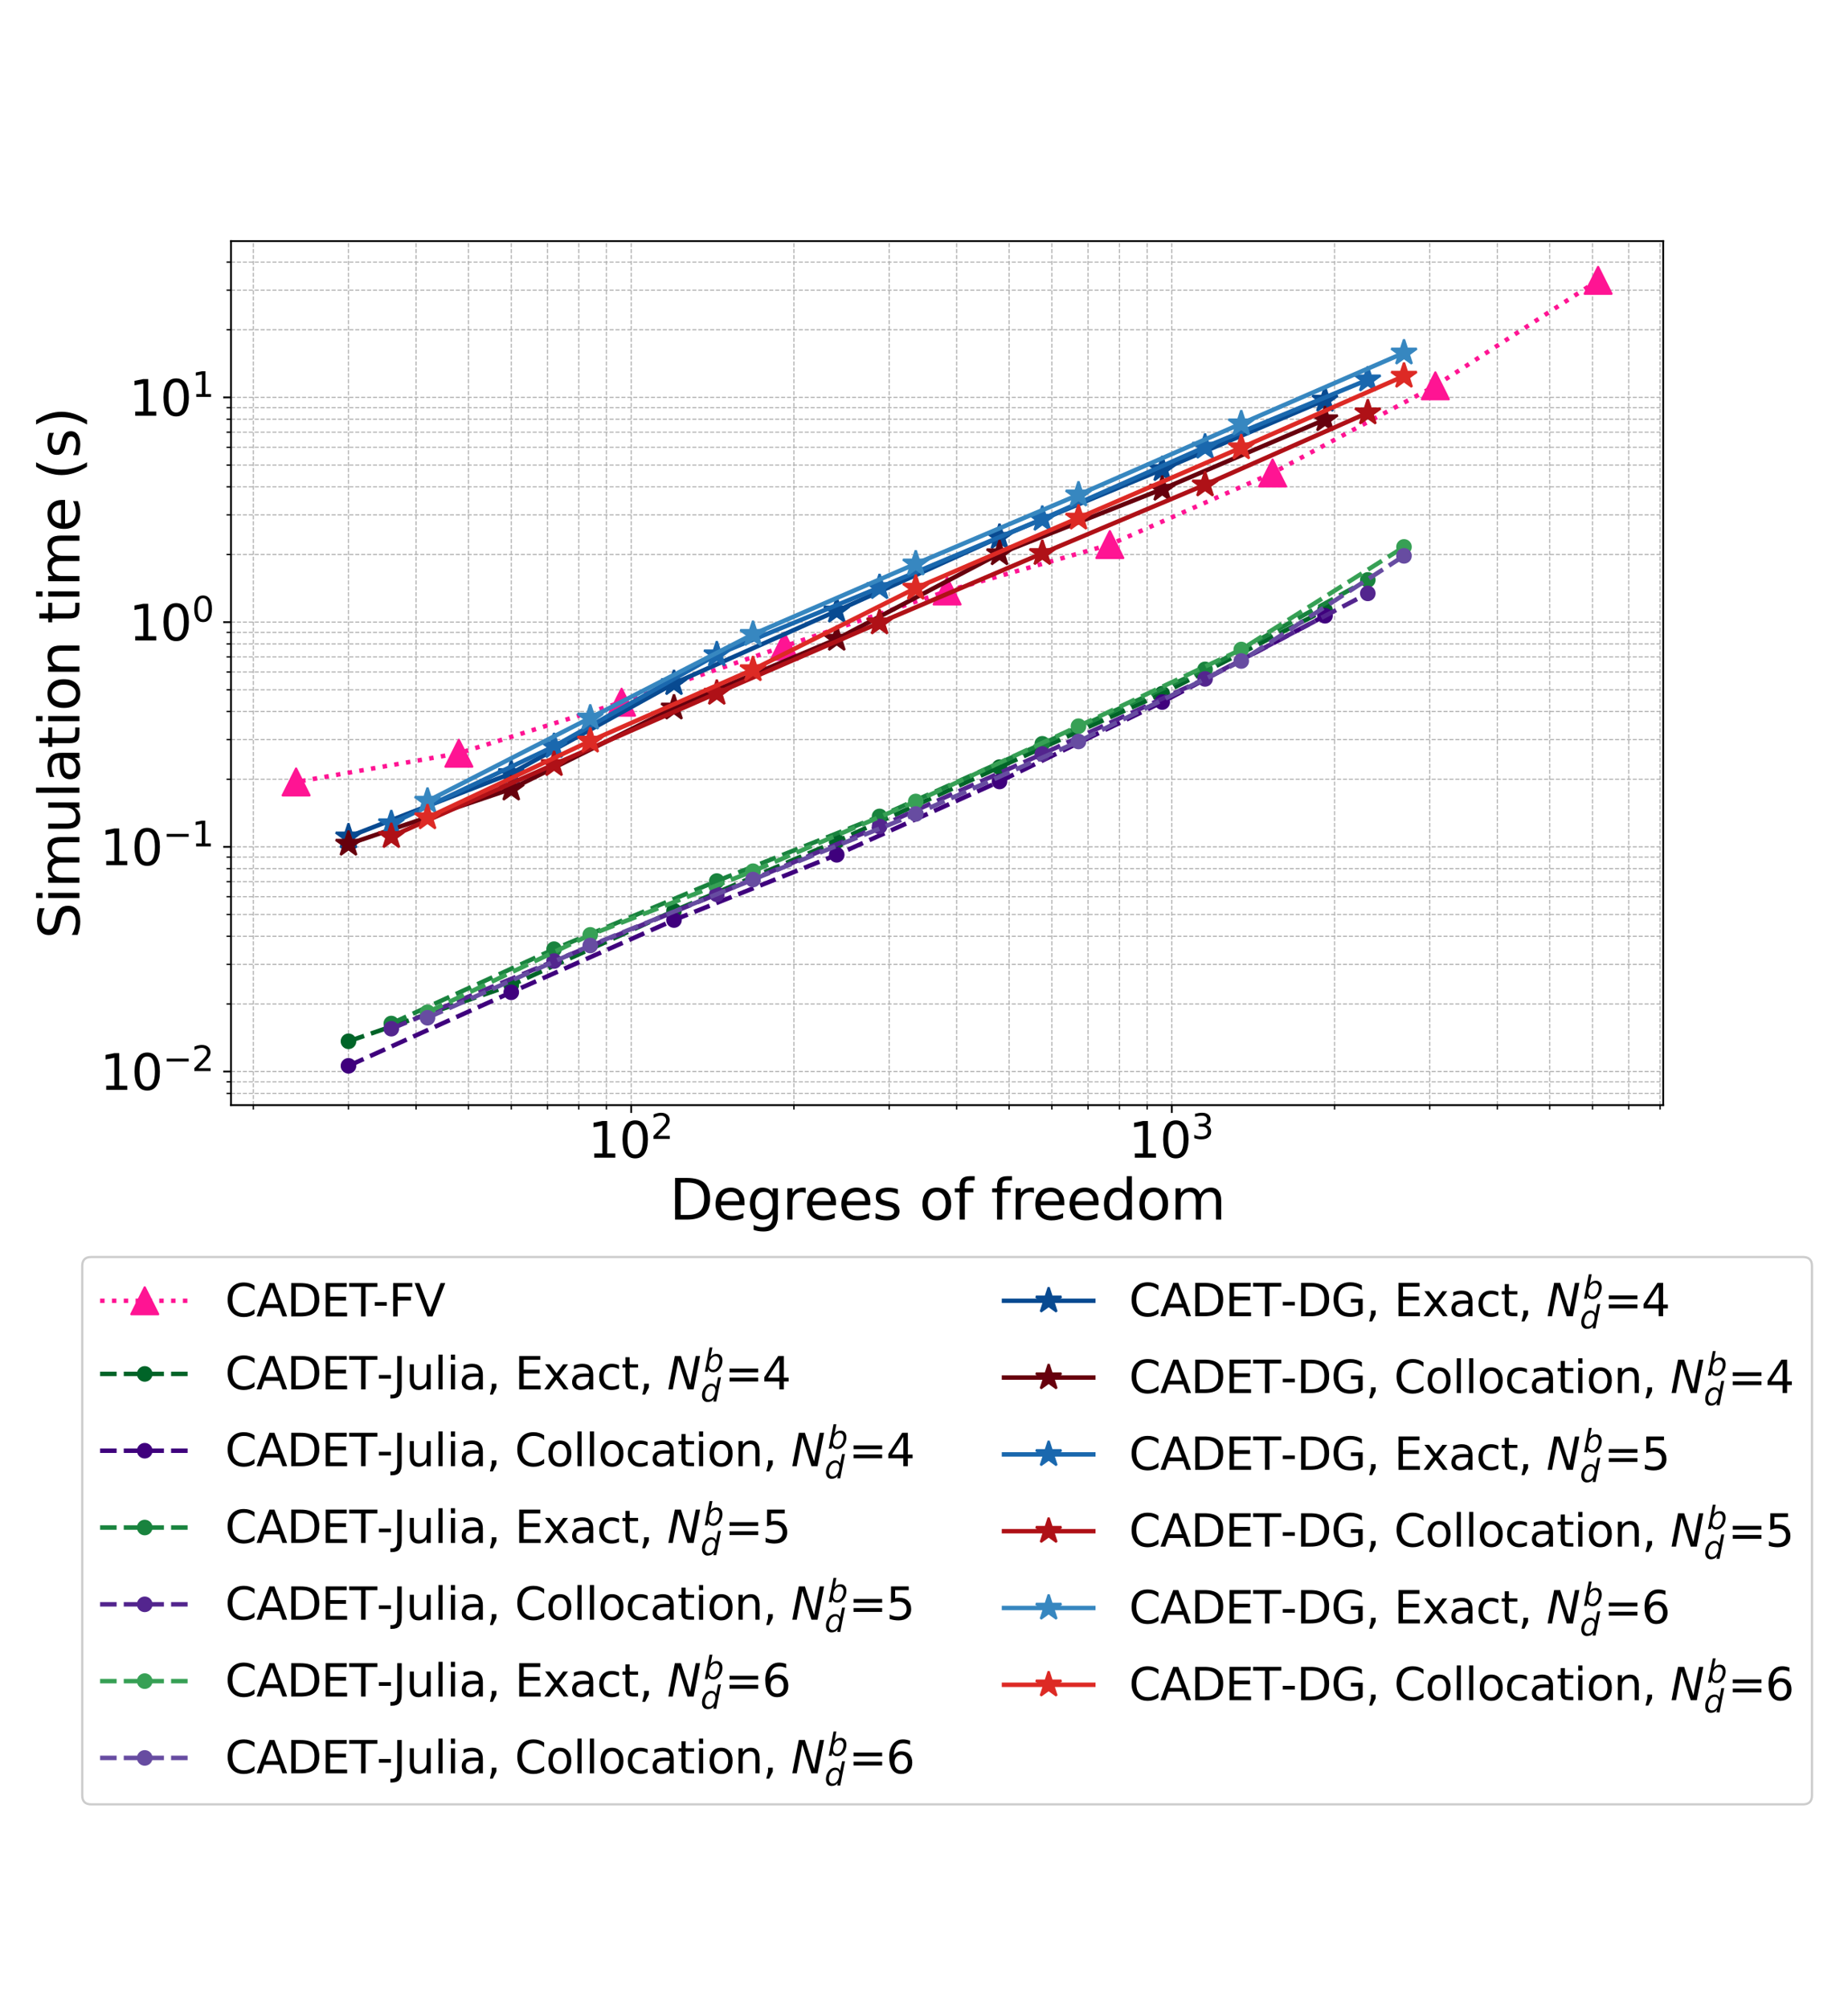 <?xml version="1.0" encoding="utf-8" standalone="no"?>
<!DOCTYPE svg PUBLIC "-//W3C//DTD SVG 1.1//EN"
  "http://www.w3.org/Graphics/SVG/1.1/DTD/svg11.dtd">
<svg xmlns:xlink="http://www.w3.org/1999/xlink" width="828pt" height="900pt" viewBox="0 0 828 900" xmlns="http://www.w3.org/2000/svg" version="1.1">
 <defs>
  <style type="text/css">*{stroke-linejoin: round; stroke-linecap: butt}</style>
 </defs>
 <g id="figure_1">
  <g id="patch_1">
   <path d="M 0 900 
L 828 900 
L 828 0 
L 0 0 
z
" style="fill: #ffffff"/>
  </g>
  <g id="axes_1">
   <g id="patch_2">
    <path d="M 103.5 495 
L 745.2 495 
L 745.2 108 
L 103.5 108 
z
" style="fill: #ffffff"/>
   </g>
   <g id="matplotlib.axis_1">
    <g id="xtick_1">
     <g id="line2d_1">
      <path d="M 282.804 495 
L 282.804 108 
" clip-path="url(#pe5220ae4ba)" style="fill: none; stroke-dasharray: 1.85,0.8; stroke-dashoffset: 0; stroke: #b0b0b0; stroke-width: 0.5"/>
     </g>
     <g id="line2d_2">
      <defs>
       <path id="m441188c24d" d="M 0 0 
L 0 3.5 
" style="stroke: #000000; stroke-width: 0.8"/>
      </defs>
      <g>
       <use xlink:href="#m441188c24d" x="282.804" y="495" style="stroke: #000000; stroke-width: 0.8"/>
      </g>
     </g>
     <g id="text_1">
      <!-- $\mathdefault{10^{2}}$ -->
      <g transform="translate(263.444 518.717) scale(0.22 -0.22)">
       <defs>
        <path id="DejaVuSans-31" d="M 794 531 
L 1825 531 
L 1825 4091 
L 703 3866 
L 703 4441 
L 1819 4666 
L 2450 4666 
L 2450 531 
L 3481 531 
L 3481 0 
L 794 0 
L 794 531 
z
" transform="scale(0.016)"/>
        <path id="DejaVuSans-30" d="M 2034 4250 
Q 1547 4250 1301 3770 
Q 1056 3291 1056 2328 
Q 1056 1369 1301 889 
Q 1547 409 2034 409 
Q 2525 409 2770 889 
Q 3016 1369 3016 2328 
Q 3016 3291 2770 3770 
Q 2525 4250 2034 4250 
z
M 2034 4750 
Q 2819 4750 3233 4129 
Q 3647 3509 3647 2328 
Q 3647 1150 3233 529 
Q 2819 -91 2034 -91 
Q 1250 -91 836 529 
Q 422 1150 422 2328 
Q 422 3509 836 4129 
Q 1250 4750 2034 4750 
z
" transform="scale(0.016)"/>
        <path id="DejaVuSans-32" d="M 1228 531 
L 3431 531 
L 3431 0 
L 469 0 
L 469 531 
Q 828 903 1448 1529 
Q 2069 2156 2228 2338 
Q 2531 2678 2651 2914 
Q 2772 3150 2772 3378 
Q 2772 3750 2511 3984 
Q 2250 4219 1831 4219 
Q 1534 4219 1204 4116 
Q 875 4013 500 3803 
L 500 4441 
Q 881 4594 1212 4672 
Q 1544 4750 1819 4750 
Q 2544 4750 2975 4387 
Q 3406 4025 3406 3419 
Q 3406 3131 3298 2873 
Q 3191 2616 2906 2266 
Q 2828 2175 2409 1742 
Q 1991 1309 1228 531 
z
" transform="scale(0.016)"/>
       </defs>
       <use xlink:href="#DejaVuSans-31" transform="translate(0 0.766)"/>
       <use xlink:href="#DejaVuSans-30" transform="translate(63.623 0.766)"/>
       <use xlink:href="#DejaVuSans-32" transform="translate(128.203 39.047) scale(0.7)"/>
      </g>
     </g>
    </g>
    <g id="xtick_2">
     <g id="line2d_3">
      <path d="M 525.04 495 
L 525.04 108 
" clip-path="url(#pe5220ae4ba)" style="fill: none; stroke-dasharray: 1.85,0.8; stroke-dashoffset: 0; stroke: #b0b0b0; stroke-width: 0.5"/>
     </g>
     <g id="line2d_4">
      <g>
       <use xlink:href="#m441188c24d" x="525.04" y="495" style="stroke: #000000; stroke-width: 0.8"/>
      </g>
     </g>
     <g id="text_2">
      <!-- $\mathdefault{10^{3}}$ -->
      <g transform="translate(505.68 518.717) scale(0.22 -0.22)">
       <defs>
        <path id="DejaVuSans-33" d="M 2597 2516 
Q 3050 2419 3304 2112 
Q 3559 1806 3559 1356 
Q 3559 666 3084 287 
Q 2609 -91 1734 -91 
Q 1441 -91 1130 -33 
Q 819 25 488 141 
L 488 750 
Q 750 597 1062 519 
Q 1375 441 1716 441 
Q 2309 441 2620 675 
Q 2931 909 2931 1356 
Q 2931 1769 2642 2001 
Q 2353 2234 1838 2234 
L 1294 2234 
L 1294 2753 
L 1863 2753 
Q 2328 2753 2575 2939 
Q 2822 3125 2822 3475 
Q 2822 3834 2567 4026 
Q 2313 4219 1838 4219 
Q 1578 4219 1281 4162 
Q 984 4106 628 3988 
L 628 4550 
Q 988 4650 1302 4700 
Q 1616 4750 1894 4750 
Q 2613 4750 3031 4423 
Q 3450 4097 3450 3541 
Q 3450 3153 3228 2886 
Q 3006 2619 2597 2516 
z
" transform="scale(0.016)"/>
       </defs>
       <use xlink:href="#DejaVuSans-31" transform="translate(0 0.766)"/>
       <use xlink:href="#DejaVuSans-30" transform="translate(63.623 0.766)"/>
       <use xlink:href="#DejaVuSans-33" transform="translate(128.203 39.047) scale(0.7)"/>
      </g>
     </g>
    </g>
    <g id="xtick_3">
     <g id="line2d_5">
      <path d="M 113.488 495 
L 113.488 108 
" clip-path="url(#pe5220ae4ba)" style="fill: none; stroke-dasharray: 1.85,0.8; stroke-dashoffset: 0; stroke: #b0b0b0; stroke-width: 0.5"/>
     </g>
     <g id="line2d_6">
      <defs>
       <path id="mfa483740db" d="M 0 0 
L 0 2 
" style="stroke: #000000; stroke-width: 0.6"/>
      </defs>
      <g>
       <use xlink:href="#mfa483740db" x="113.488" y="495" style="stroke: #000000; stroke-width: 0.6"/>
      </g>
     </g>
    </g>
    <g id="xtick_4">
     <g id="line2d_7">
      <path d="M 156.143 495 
L 156.143 108 
" clip-path="url(#pe5220ae4ba)" style="fill: none; stroke-dasharray: 1.85,0.8; stroke-dashoffset: 0; stroke: #b0b0b0; stroke-width: 0.5"/>
     </g>
     <g id="line2d_8">
      <g>
       <use xlink:href="#mfa483740db" x="156.143" y="495" style="stroke: #000000; stroke-width: 0.6"/>
      </g>
     </g>
    </g>
    <g id="xtick_5">
     <g id="line2d_9">
      <path d="M 186.408 495 
L 186.408 108 
" clip-path="url(#pe5220ae4ba)" style="fill: none; stroke-dasharray: 1.85,0.8; stroke-dashoffset: 0; stroke: #b0b0b0; stroke-width: 0.5"/>
     </g>
     <g id="line2d_10">
      <g>
       <use xlink:href="#mfa483740db" x="186.408" y="495" style="stroke: #000000; stroke-width: 0.6"/>
      </g>
     </g>
    </g>
    <g id="xtick_6">
     <g id="line2d_11">
      <path d="M 209.883 495 
L 209.883 108 
" clip-path="url(#pe5220ae4ba)" style="fill: none; stroke-dasharray: 1.85,0.8; stroke-dashoffset: 0; stroke: #b0b0b0; stroke-width: 0.5"/>
     </g>
     <g id="line2d_12">
      <g>
       <use xlink:href="#mfa483740db" x="209.883" y="495" style="stroke: #000000; stroke-width: 0.6"/>
      </g>
     </g>
    </g>
    <g id="xtick_7">
     <g id="line2d_13">
      <path d="M 229.064 495 
L 229.064 108 
" clip-path="url(#pe5220ae4ba)" style="fill: none; stroke-dasharray: 1.85,0.8; stroke-dashoffset: 0; stroke: #b0b0b0; stroke-width: 0.5"/>
     </g>
     <g id="line2d_14">
      <g>
       <use xlink:href="#mfa483740db" x="229.064" y="495" style="stroke: #000000; stroke-width: 0.6"/>
      </g>
     </g>
    </g>
    <g id="xtick_8">
     <g id="line2d_15">
      <path d="M 245.281 495 
L 245.281 108 
" clip-path="url(#pe5220ae4ba)" style="fill: none; stroke-dasharray: 1.85,0.8; stroke-dashoffset: 0; stroke: #b0b0b0; stroke-width: 0.5"/>
     </g>
     <g id="line2d_16">
      <g>
       <use xlink:href="#mfa483740db" x="245.281" y="495" style="stroke: #000000; stroke-width: 0.6"/>
      </g>
     </g>
    </g>
    <g id="xtick_9">
     <g id="line2d_17">
      <path d="M 259.329 495 
L 259.329 108 
" clip-path="url(#pe5220ae4ba)" style="fill: none; stroke-dasharray: 1.85,0.8; stroke-dashoffset: 0; stroke: #b0b0b0; stroke-width: 0.5"/>
     </g>
     <g id="line2d_18">
      <g>
       <use xlink:href="#mfa483740db" x="259.329" y="495" style="stroke: #000000; stroke-width: 0.6"/>
      </g>
     </g>
    </g>
    <g id="xtick_10">
     <g id="line2d_19">
      <path d="M 271.72 495 
L 271.72 108 
" clip-path="url(#pe5220ae4ba)" style="fill: none; stroke-dasharray: 1.85,0.8; stroke-dashoffset: 0; stroke: #b0b0b0; stroke-width: 0.5"/>
     </g>
     <g id="line2d_20">
      <g>
       <use xlink:href="#mfa483740db" x="271.72" y="495" style="stroke: #000000; stroke-width: 0.6"/>
      </g>
     </g>
    </g>
    <g id="xtick_11">
     <g id="line2d_21">
      <path d="M 355.724 495 
L 355.724 108 
" clip-path="url(#pe5220ae4ba)" style="fill: none; stroke-dasharray: 1.85,0.8; stroke-dashoffset: 0; stroke: #b0b0b0; stroke-width: 0.5"/>
     </g>
     <g id="line2d_22">
      <g>
       <use xlink:href="#mfa483740db" x="355.724" y="495" style="stroke: #000000; stroke-width: 0.6"/>
      </g>
     </g>
    </g>
    <g id="xtick_12">
     <g id="line2d_23">
      <path d="M 398.38 495 
L 398.38 108 
" clip-path="url(#pe5220ae4ba)" style="fill: none; stroke-dasharray: 1.85,0.8; stroke-dashoffset: 0; stroke: #b0b0b0; stroke-width: 0.5"/>
     </g>
     <g id="line2d_24">
      <g>
       <use xlink:href="#mfa483740db" x="398.38" y="495" style="stroke: #000000; stroke-width: 0.6"/>
      </g>
     </g>
    </g>
    <g id="xtick_13">
     <g id="line2d_25">
      <path d="M 428.645 495 
L 428.645 108 
" clip-path="url(#pe5220ae4ba)" style="fill: none; stroke-dasharray: 1.85,0.8; stroke-dashoffset: 0; stroke: #b0b0b0; stroke-width: 0.5"/>
     </g>
     <g id="line2d_26">
      <g>
       <use xlink:href="#mfa483740db" x="428.645" y="495" style="stroke: #000000; stroke-width: 0.6"/>
      </g>
     </g>
    </g>
    <g id="xtick_14">
     <g id="line2d_27">
      <path d="M 452.12 495 
L 452.12 108 
" clip-path="url(#pe5220ae4ba)" style="fill: none; stroke-dasharray: 1.85,0.8; stroke-dashoffset: 0; stroke: #b0b0b0; stroke-width: 0.5"/>
     </g>
     <g id="line2d_28">
      <g>
       <use xlink:href="#mfa483740db" x="452.12" y="495" style="stroke: #000000; stroke-width: 0.6"/>
      </g>
     </g>
    </g>
    <g id="xtick_15">
     <g id="line2d_29">
      <path d="M 471.3 495 
L 471.3 108 
" clip-path="url(#pe5220ae4ba)" style="fill: none; stroke-dasharray: 1.85,0.8; stroke-dashoffset: 0; stroke: #b0b0b0; stroke-width: 0.5"/>
     </g>
     <g id="line2d_30">
      <g>
       <use xlink:href="#mfa483740db" x="471.3" y="495" style="stroke: #000000; stroke-width: 0.6"/>
      </g>
     </g>
    </g>
    <g id="xtick_16">
     <g id="line2d_31">
      <path d="M 487.517 495 
L 487.517 108 
" clip-path="url(#pe5220ae4ba)" style="fill: none; stroke-dasharray: 1.85,0.8; stroke-dashoffset: 0; stroke: #b0b0b0; stroke-width: 0.5"/>
     </g>
     <g id="line2d_32">
      <g>
       <use xlink:href="#mfa483740db" x="487.517" y="495" style="stroke: #000000; stroke-width: 0.6"/>
      </g>
     </g>
    </g>
    <g id="xtick_17">
     <g id="line2d_33">
      <path d="M 501.565 495 
L 501.565 108 
" clip-path="url(#pe5220ae4ba)" style="fill: none; stroke-dasharray: 1.85,0.8; stroke-dashoffset: 0; stroke: #b0b0b0; stroke-width: 0.5"/>
     </g>
     <g id="line2d_34">
      <g>
       <use xlink:href="#mfa483740db" x="501.565" y="495" style="stroke: #000000; stroke-width: 0.6"/>
      </g>
     </g>
    </g>
    <g id="xtick_18">
     <g id="line2d_35">
      <path d="M 513.956 495 
L 513.956 108 
" clip-path="url(#pe5220ae4ba)" style="fill: none; stroke-dasharray: 1.85,0.8; stroke-dashoffset: 0; stroke: #b0b0b0; stroke-width: 0.5"/>
     </g>
     <g id="line2d_36">
      <g>
       <use xlink:href="#mfa483740db" x="513.956" y="495" style="stroke: #000000; stroke-width: 0.6"/>
      </g>
     </g>
    </g>
    <g id="xtick_19">
     <g id="line2d_37">
      <path d="M 597.961 495 
L 597.961 108 
" clip-path="url(#pe5220ae4ba)" style="fill: none; stroke-dasharray: 1.85,0.8; stroke-dashoffset: 0; stroke: #b0b0b0; stroke-width: 0.5"/>
     </g>
     <g id="line2d_38">
      <g>
       <use xlink:href="#mfa483740db" x="597.961" y="495" style="stroke: #000000; stroke-width: 0.6"/>
      </g>
     </g>
    </g>
    <g id="xtick_20">
     <g id="line2d_39">
      <path d="M 640.616 495 
L 640.616 108 
" clip-path="url(#pe5220ae4ba)" style="fill: none; stroke-dasharray: 1.85,0.8; stroke-dashoffset: 0; stroke: #b0b0b0; stroke-width: 0.5"/>
     </g>
     <g id="line2d_40">
      <g>
       <use xlink:href="#mfa483740db" x="640.616" y="495" style="stroke: #000000; stroke-width: 0.6"/>
      </g>
     </g>
    </g>
    <g id="xtick_21">
     <g id="line2d_41">
      <path d="M 670.881 495 
L 670.881 108 
" clip-path="url(#pe5220ae4ba)" style="fill: none; stroke-dasharray: 1.85,0.8; stroke-dashoffset: 0; stroke: #b0b0b0; stroke-width: 0.5"/>
     </g>
     <g id="line2d_42">
      <g>
       <use xlink:href="#mfa483740db" x="670.881" y="495" style="stroke: #000000; stroke-width: 0.6"/>
      </g>
     </g>
    </g>
    <g id="xtick_22">
     <g id="line2d_43">
      <path d="M 694.356 495 
L 694.356 108 
" clip-path="url(#pe5220ae4ba)" style="fill: none; stroke-dasharray: 1.85,0.8; stroke-dashoffset: 0; stroke: #b0b0b0; stroke-width: 0.5"/>
     </g>
     <g id="line2d_44">
      <g>
       <use xlink:href="#mfa483740db" x="694.356" y="495" style="stroke: #000000; stroke-width: 0.6"/>
      </g>
     </g>
    </g>
    <g id="xtick_23">
     <g id="line2d_45">
      <path d="M 713.537 495 
L 713.537 108 
" clip-path="url(#pe5220ae4ba)" style="fill: none; stroke-dasharray: 1.85,0.8; stroke-dashoffset: 0; stroke: #b0b0b0; stroke-width: 0.5"/>
     </g>
     <g id="line2d_46">
      <g>
       <use xlink:href="#mfa483740db" x="713.537" y="495" style="stroke: #000000; stroke-width: 0.6"/>
      </g>
     </g>
    </g>
    <g id="xtick_24">
     <g id="line2d_47">
      <path d="M 729.754 495 
L 729.754 108 
" clip-path="url(#pe5220ae4ba)" style="fill: none; stroke-dasharray: 1.85,0.8; stroke-dashoffset: 0; stroke: #b0b0b0; stroke-width: 0.5"/>
     </g>
     <g id="line2d_48">
      <g>
       <use xlink:href="#mfa483740db" x="729.754" y="495" style="stroke: #000000; stroke-width: 0.6"/>
      </g>
     </g>
    </g>
    <g id="xtick_25">
     <g id="line2d_49">
      <path d="M 743.802 495 
L 743.802 108 
" clip-path="url(#pe5220ae4ba)" style="fill: none; stroke-dasharray: 1.85,0.8; stroke-dashoffset: 0; stroke: #b0b0b0; stroke-width: 0.5"/>
     </g>
     <g id="line2d_50">
      <g>
       <use xlink:href="#mfa483740db" x="743.802" y="495" style="stroke: #000000; stroke-width: 0.6"/>
      </g>
     </g>
    </g>
    <g id="text_3">
     <!-- Degrees of freedom -->
     <g transform="translate(299.952 546.288) scale(0.25 -0.25)">
      <defs>
       <path id="DejaVuSans-44" d="M 1259 4147 
L 1259 519 
L 2022 519 
Q 2988 519 3436 956 
Q 3884 1394 3884 2338 
Q 3884 3275 3436 3711 
Q 2988 4147 2022 4147 
L 1259 4147 
z
M 628 4666 
L 1925 4666 
Q 3281 4666 3915 4102 
Q 4550 3538 4550 2338 
Q 4550 1131 3912 565 
Q 3275 0 1925 0 
L 628 0 
L 628 4666 
z
" transform="scale(0.016)"/>
       <path id="DejaVuSans-65" d="M 3597 1894 
L 3597 1613 
L 953 1613 
Q 991 1019 1311 708 
Q 1631 397 2203 397 
Q 2534 397 2845 478 
Q 3156 559 3463 722 
L 3463 178 
Q 3153 47 2828 -22 
Q 2503 -91 2169 -91 
Q 1331 -91 842 396 
Q 353 884 353 1716 
Q 353 2575 817 3079 
Q 1281 3584 2069 3584 
Q 2775 3584 3186 3129 
Q 3597 2675 3597 1894 
z
M 3022 2063 
Q 3016 2534 2758 2815 
Q 2500 3097 2075 3097 
Q 1594 3097 1305 2825 
Q 1016 2553 972 2059 
L 3022 2063 
z
" transform="scale(0.016)"/>
       <path id="DejaVuSans-67" d="M 2906 1791 
Q 2906 2416 2648 2759 
Q 2391 3103 1925 3103 
Q 1463 3103 1205 2759 
Q 947 2416 947 1791 
Q 947 1169 1205 825 
Q 1463 481 1925 481 
Q 2391 481 2648 825 
Q 2906 1169 2906 1791 
z
M 3481 434 
Q 3481 -459 3084 -895 
Q 2688 -1331 1869 -1331 
Q 1566 -1331 1297 -1286 
Q 1028 -1241 775 -1147 
L 775 -588 
Q 1028 -725 1275 -790 
Q 1522 -856 1778 -856 
Q 2344 -856 2625 -561 
Q 2906 -266 2906 331 
L 2906 616 
Q 2728 306 2450 153 
Q 2172 0 1784 0 
Q 1141 0 747 490 
Q 353 981 353 1791 
Q 353 2603 747 3093 
Q 1141 3584 1784 3584 
Q 2172 3584 2450 3431 
Q 2728 3278 2906 2969 
L 2906 3500 
L 3481 3500 
L 3481 434 
z
" transform="scale(0.016)"/>
       <path id="DejaVuSans-72" d="M 2631 2963 
Q 2534 3019 2420 3045 
Q 2306 3072 2169 3072 
Q 1681 3072 1420 2755 
Q 1159 2438 1159 1844 
L 1159 0 
L 581 0 
L 581 3500 
L 1159 3500 
L 1159 2956 
Q 1341 3275 1631 3429 
Q 1922 3584 2338 3584 
Q 2397 3584 2469 3576 
Q 2541 3569 2628 3553 
L 2631 2963 
z
" transform="scale(0.016)"/>
       <path id="DejaVuSans-73" d="M 2834 3397 
L 2834 2853 
Q 2591 2978 2328 3040 
Q 2066 3103 1784 3103 
Q 1356 3103 1142 2972 
Q 928 2841 928 2578 
Q 928 2378 1081 2264 
Q 1234 2150 1697 2047 
L 1894 2003 
Q 2506 1872 2764 1633 
Q 3022 1394 3022 966 
Q 3022 478 2636 193 
Q 2250 -91 1575 -91 
Q 1294 -91 989 -36 
Q 684 19 347 128 
L 347 722 
Q 666 556 975 473 
Q 1284 391 1588 391 
Q 1994 391 2212 530 
Q 2431 669 2431 922 
Q 2431 1156 2273 1281 
Q 2116 1406 1581 1522 
L 1381 1569 
Q 847 1681 609 1914 
Q 372 2147 372 2553 
Q 372 3047 722 3315 
Q 1072 3584 1716 3584 
Q 2034 3584 2315 3537 
Q 2597 3491 2834 3397 
z
" transform="scale(0.016)"/>
       <path id="DejaVuSans-20" transform="scale(0.016)"/>
       <path id="DejaVuSans-6f" d="M 1959 3097 
Q 1497 3097 1228 2736 
Q 959 2375 959 1747 
Q 959 1119 1226 758 
Q 1494 397 1959 397 
Q 2419 397 2687 759 
Q 2956 1122 2956 1747 
Q 2956 2369 2687 2733 
Q 2419 3097 1959 3097 
z
M 1959 3584 
Q 2709 3584 3137 3096 
Q 3566 2609 3566 1747 
Q 3566 888 3137 398 
Q 2709 -91 1959 -91 
Q 1206 -91 779 398 
Q 353 888 353 1747 
Q 353 2609 779 3096 
Q 1206 3584 1959 3584 
z
" transform="scale(0.016)"/>
       <path id="DejaVuSans-66" d="M 2375 4863 
L 2375 4384 
L 1825 4384 
Q 1516 4384 1395 4259 
Q 1275 4134 1275 3809 
L 1275 3500 
L 2222 3500 
L 2222 3053 
L 1275 3053 
L 1275 0 
L 697 0 
L 697 3053 
L 147 3053 
L 147 3500 
L 697 3500 
L 697 3744 
Q 697 4328 969 4595 
Q 1241 4863 1831 4863 
L 2375 4863 
z
" transform="scale(0.016)"/>
       <path id="DejaVuSans-64" d="M 2906 2969 
L 2906 4863 
L 3481 4863 
L 3481 0 
L 2906 0 
L 2906 525 
Q 2725 213 2448 61 
Q 2172 -91 1784 -91 
Q 1150 -91 751 415 
Q 353 922 353 1747 
Q 353 2572 751 3078 
Q 1150 3584 1784 3584 
Q 2172 3584 2448 3432 
Q 2725 3281 2906 2969 
z
M 947 1747 
Q 947 1113 1208 752 
Q 1469 391 1925 391 
Q 2381 391 2643 752 
Q 2906 1113 2906 1747 
Q 2906 2381 2643 2742 
Q 2381 3103 1925 3103 
Q 1469 3103 1208 2742 
Q 947 2381 947 1747 
z
" transform="scale(0.016)"/>
       <path id="DejaVuSans-6d" d="M 3328 2828 
Q 3544 3216 3844 3400 
Q 4144 3584 4550 3584 
Q 5097 3584 5394 3201 
Q 5691 2819 5691 2113 
L 5691 0 
L 5113 0 
L 5113 2094 
Q 5113 2597 4934 2840 
Q 4756 3084 4391 3084 
Q 3944 3084 3684 2787 
Q 3425 2491 3425 1978 
L 3425 0 
L 2847 0 
L 2847 2094 
Q 2847 2600 2669 2842 
Q 2491 3084 2119 3084 
Q 1678 3084 1418 2786 
Q 1159 2488 1159 1978 
L 1159 0 
L 581 0 
L 581 3500 
L 1159 3500 
L 1159 2956 
Q 1356 3278 1631 3431 
Q 1906 3584 2284 3584 
Q 2666 3584 2933 3390 
Q 3200 3197 3328 2828 
z
" transform="scale(0.016)"/>
      </defs>
      <use xlink:href="#DejaVuSans-44"/>
      <use xlink:href="#DejaVuSans-65" x="77.002"/>
      <use xlink:href="#DejaVuSans-67" x="138.525"/>
      <use xlink:href="#DejaVuSans-72" x="202.002"/>
      <use xlink:href="#DejaVuSans-65" x="240.865"/>
      <use xlink:href="#DejaVuSans-65" x="302.389"/>
      <use xlink:href="#DejaVuSans-73" x="363.912"/>
      <use xlink:href="#DejaVuSans-20" x="416.012"/>
      <use xlink:href="#DejaVuSans-6f" x="447.799"/>
      <use xlink:href="#DejaVuSans-66" x="508.98"/>
      <use xlink:href="#DejaVuSans-20" x="544.186"/>
      <use xlink:href="#DejaVuSans-66" x="575.973"/>
      <use xlink:href="#DejaVuSans-72" x="611.178"/>
      <use xlink:href="#DejaVuSans-65" x="650.041"/>
      <use xlink:href="#DejaVuSans-65" x="711.564"/>
      <use xlink:href="#DejaVuSans-64" x="773.088"/>
      <use xlink:href="#DejaVuSans-6f" x="836.564"/>
      <use xlink:href="#DejaVuSans-6d" x="897.746"/>
     </g>
    </g>
   </g>
   <g id="matplotlib.axis_2">
    <g id="ytick_1">
     <g id="line2d_51">
      <path d="M 103.5 479.982 
L 745.2 479.982 
" clip-path="url(#pe5220ae4ba)" style="fill: none; stroke-dasharray: 1.85,0.8; stroke-dashoffset: 0; stroke: #b0b0b0; stroke-width: 0.5"/>
     </g>
     <g id="line2d_52">
      <defs>
       <path id="mfe012dfedc" d="M 0 0 
L -3.5 0 
" style="stroke: #000000; stroke-width: 0.8"/>
      </defs>
      <g>
       <use xlink:href="#mfe012dfedc" x="103.5" y="479.982" style="stroke: #000000; stroke-width: 0.8"/>
      </g>
     </g>
     <g id="text_4">
      <!-- $\mathdefault{10^{-2}}$ -->
      <g transform="translate(44.8 488.341) scale(0.22 -0.22)">
       <defs>
        <path id="DejaVuSans-2212" d="M 678 2272 
L 4684 2272 
L 4684 1741 
L 678 1741 
L 678 2272 
z
" transform="scale(0.016)"/>
       </defs>
       <use xlink:href="#DejaVuSans-31" transform="translate(0 0.766)"/>
       <use xlink:href="#DejaVuSans-30" transform="translate(63.623 0.766)"/>
       <use xlink:href="#DejaVuSans-2212" transform="translate(128.203 39.047) scale(0.7)"/>
       <use xlink:href="#DejaVuSans-32" transform="translate(186.855 39.047) scale(0.7)"/>
      </g>
     </g>
    </g>
    <g id="ytick_2">
     <g id="line2d_53">
      <path d="M 103.5 379.323 
L 745.2 379.323 
" clip-path="url(#pe5220ae4ba)" style="fill: none; stroke-dasharray: 1.85,0.8; stroke-dashoffset: 0; stroke: #b0b0b0; stroke-width: 0.5"/>
     </g>
     <g id="line2d_54">
      <g>
       <use xlink:href="#mfe012dfedc" x="103.5" y="379.323" style="stroke: #000000; stroke-width: 0.8"/>
      </g>
     </g>
     <g id="text_5">
      <!-- $\mathdefault{10^{-1}}$ -->
      <g transform="translate(44.8 387.681) scale(0.22 -0.22)">
       <use xlink:href="#DejaVuSans-31" transform="translate(0 0.684)"/>
       <use xlink:href="#DejaVuSans-30" transform="translate(63.623 0.684)"/>
       <use xlink:href="#DejaVuSans-2212" transform="translate(128.203 38.966) scale(0.7)"/>
       <use xlink:href="#DejaVuSans-31" transform="translate(186.855 38.966) scale(0.7)"/>
      </g>
     </g>
    </g>
    <g id="ytick_3">
     <g id="line2d_55">
      <path d="M 103.5 278.663 
L 745.2 278.663 
" clip-path="url(#pe5220ae4ba)" style="fill: none; stroke-dasharray: 1.85,0.8; stroke-dashoffset: 0; stroke: #b0b0b0; stroke-width: 0.5"/>
     </g>
     <g id="line2d_56">
      <g>
       <use xlink:href="#mfe012dfedc" x="103.5" y="278.663" style="stroke: #000000; stroke-width: 0.8"/>
      </g>
     </g>
     <g id="text_6">
      <!-- $\mathdefault{10^{0}}$ -->
      <g transform="translate(57.78 287.022) scale(0.22 -0.22)">
       <use xlink:href="#DejaVuSans-31" transform="translate(0 0.766)"/>
       <use xlink:href="#DejaVuSans-30" transform="translate(63.623 0.766)"/>
       <use xlink:href="#DejaVuSans-30" transform="translate(128.203 39.047) scale(0.7)"/>
      </g>
     </g>
    </g>
    <g id="ytick_4">
     <g id="line2d_57">
      <path d="M 103.5 178.004 
L 745.2 178.004 
" clip-path="url(#pe5220ae4ba)" style="fill: none; stroke-dasharray: 1.85,0.8; stroke-dashoffset: 0; stroke: #b0b0b0; stroke-width: 0.5"/>
     </g>
     <g id="line2d_58">
      <g>
       <use xlink:href="#mfe012dfedc" x="103.5" y="178.004" style="stroke: #000000; stroke-width: 0.8"/>
      </g>
     </g>
     <g id="text_7">
      <!-- $\mathdefault{10^{1}}$ -->
      <g transform="translate(57.78 186.362) scale(0.22 -0.22)">
       <use xlink:href="#DejaVuSans-31" transform="translate(0 0.684)"/>
       <use xlink:href="#DejaVuSans-30" transform="translate(63.623 0.684)"/>
       <use xlink:href="#DejaVuSans-31" transform="translate(128.203 38.966) scale(0.7)"/>
      </g>
     </g>
    </g>
    <g id="ytick_5">
     <g id="line2d_59">
      <path d="M 103.5 489.737 
L 745.2 489.737 
" clip-path="url(#pe5220ae4ba)" style="fill: none; stroke-dasharray: 1.85,0.8; stroke-dashoffset: 0; stroke: #b0b0b0; stroke-width: 0.5"/>
     </g>
     <g id="line2d_60">
      <defs>
       <path id="m0a62ce0a1f" d="M 0 0 
L -2 0 
" style="stroke: #000000; stroke-width: 0.6"/>
      </defs>
      <g>
       <use xlink:href="#m0a62ce0a1f" x="103.5" y="489.737" style="stroke: #000000; stroke-width: 0.6"/>
      </g>
     </g>
    </g>
    <g id="ytick_6">
     <g id="line2d_61">
      <path d="M 103.5 484.588 
L 745.2 484.588 
" clip-path="url(#pe5220ae4ba)" style="fill: none; stroke-dasharray: 1.85,0.8; stroke-dashoffset: 0; stroke: #b0b0b0; stroke-width: 0.5"/>
     </g>
     <g id="line2d_62">
      <g>
       <use xlink:href="#m0a62ce0a1f" x="103.5" y="484.588" style="stroke: #000000; stroke-width: 0.6"/>
      </g>
     </g>
    </g>
    <g id="ytick_7">
     <g id="line2d_63">
      <path d="M 103.5 449.681 
L 745.2 449.681 
" clip-path="url(#pe5220ae4ba)" style="fill: none; stroke-dasharray: 1.85,0.8; stroke-dashoffset: 0; stroke: #b0b0b0; stroke-width: 0.5"/>
     </g>
     <g id="line2d_64">
      <g>
       <use xlink:href="#m0a62ce0a1f" x="103.5" y="449.681" style="stroke: #000000; stroke-width: 0.6"/>
      </g>
     </g>
    </g>
    <g id="ytick_8">
     <g id="line2d_65">
      <path d="M 103.5 431.956 
L 745.2 431.956 
" clip-path="url(#pe5220ae4ba)" style="fill: none; stroke-dasharray: 1.85,0.8; stroke-dashoffset: 0; stroke: #b0b0b0; stroke-width: 0.5"/>
     </g>
     <g id="line2d_66">
      <g>
       <use xlink:href="#m0a62ce0a1f" x="103.5" y="431.956" style="stroke: #000000; stroke-width: 0.6"/>
      </g>
     </g>
    </g>
    <g id="ytick_9">
     <g id="line2d_67">
      <path d="M 103.5 419.379 
L 745.2 419.379 
" clip-path="url(#pe5220ae4ba)" style="fill: none; stroke-dasharray: 1.85,0.8; stroke-dashoffset: 0; stroke: #b0b0b0; stroke-width: 0.5"/>
     </g>
     <g id="line2d_68">
      <g>
       <use xlink:href="#m0a62ce0a1f" x="103.5" y="419.379" style="stroke: #000000; stroke-width: 0.6"/>
      </g>
     </g>
    </g>
    <g id="ytick_10">
     <g id="line2d_69">
      <path d="M 103.5 409.624 
L 745.2 409.624 
" clip-path="url(#pe5220ae4ba)" style="fill: none; stroke-dasharray: 1.85,0.8; stroke-dashoffset: 0; stroke: #b0b0b0; stroke-width: 0.5"/>
     </g>
     <g id="line2d_70">
      <g>
       <use xlink:href="#m0a62ce0a1f" x="103.5" y="409.624" style="stroke: #000000; stroke-width: 0.6"/>
      </g>
     </g>
    </g>
    <g id="ytick_11">
     <g id="line2d_71">
      <path d="M 103.5 401.654 
L 745.2 401.654 
" clip-path="url(#pe5220ae4ba)" style="fill: none; stroke-dasharray: 1.85,0.8; stroke-dashoffset: 0; stroke: #b0b0b0; stroke-width: 0.5"/>
     </g>
     <g id="line2d_72">
      <g>
       <use xlink:href="#m0a62ce0a1f" x="103.5" y="401.654" style="stroke: #000000; stroke-width: 0.6"/>
      </g>
     </g>
    </g>
    <g id="ytick_12">
     <g id="line2d_73">
      <path d="M 103.5 394.915 
L 745.2 394.915 
" clip-path="url(#pe5220ae4ba)" style="fill: none; stroke-dasharray: 1.85,0.8; stroke-dashoffset: 0; stroke: #b0b0b0; stroke-width: 0.5"/>
     </g>
     <g id="line2d_74">
      <g>
       <use xlink:href="#m0a62ce0a1f" x="103.5" y="394.915" style="stroke: #000000; stroke-width: 0.6"/>
      </g>
     </g>
    </g>
    <g id="ytick_13">
     <g id="line2d_75">
      <path d="M 103.5 389.078 
L 745.2 389.078 
" clip-path="url(#pe5220ae4ba)" style="fill: none; stroke-dasharray: 1.85,0.8; stroke-dashoffset: 0; stroke: #b0b0b0; stroke-width: 0.5"/>
     </g>
     <g id="line2d_76">
      <g>
       <use xlink:href="#m0a62ce0a1f" x="103.5" y="389.078" style="stroke: #000000; stroke-width: 0.6"/>
      </g>
     </g>
    </g>
    <g id="ytick_14">
     <g id="line2d_77">
      <path d="M 103.5 383.929 
L 745.2 383.929 
" clip-path="url(#pe5220ae4ba)" style="fill: none; stroke-dasharray: 1.85,0.8; stroke-dashoffset: 0; stroke: #b0b0b0; stroke-width: 0.5"/>
     </g>
     <g id="line2d_78">
      <g>
       <use xlink:href="#m0a62ce0a1f" x="103.5" y="383.929" style="stroke: #000000; stroke-width: 0.6"/>
      </g>
     </g>
    </g>
    <g id="ytick_15">
     <g id="line2d_79">
      <path d="M 103.5 349.021 
L 745.2 349.021 
" clip-path="url(#pe5220ae4ba)" style="fill: none; stroke-dasharray: 1.85,0.8; stroke-dashoffset: 0; stroke: #b0b0b0; stroke-width: 0.5"/>
     </g>
     <g id="line2d_80">
      <g>
       <use xlink:href="#m0a62ce0a1f" x="103.5" y="349.021" style="stroke: #000000; stroke-width: 0.6"/>
      </g>
     </g>
    </g>
    <g id="ytick_16">
     <g id="line2d_81">
      <path d="M 103.5 331.296 
L 745.2 331.296 
" clip-path="url(#pe5220ae4ba)" style="fill: none; stroke-dasharray: 1.85,0.8; stroke-dashoffset: 0; stroke: #b0b0b0; stroke-width: 0.5"/>
     </g>
     <g id="line2d_82">
      <g>
       <use xlink:href="#m0a62ce0a1f" x="103.5" y="331.296" style="stroke: #000000; stroke-width: 0.6"/>
      </g>
     </g>
    </g>
    <g id="ytick_17">
     <g id="line2d_83">
      <path d="M 103.5 318.72 
L 745.2 318.72 
" clip-path="url(#pe5220ae4ba)" style="fill: none; stroke-dasharray: 1.85,0.8; stroke-dashoffset: 0; stroke: #b0b0b0; stroke-width: 0.5"/>
     </g>
     <g id="line2d_84">
      <g>
       <use xlink:href="#m0a62ce0a1f" x="103.5" y="318.72" style="stroke: #000000; stroke-width: 0.6"/>
      </g>
     </g>
    </g>
    <g id="ytick_18">
     <g id="line2d_85">
      <path d="M 103.5 308.965 
L 745.2 308.965 
" clip-path="url(#pe5220ae4ba)" style="fill: none; stroke-dasharray: 1.85,0.8; stroke-dashoffset: 0; stroke: #b0b0b0; stroke-width: 0.5"/>
     </g>
     <g id="line2d_86">
      <g>
       <use xlink:href="#m0a62ce0a1f" x="103.5" y="308.965" style="stroke: #000000; stroke-width: 0.6"/>
      </g>
     </g>
    </g>
    <g id="ytick_19">
     <g id="line2d_87">
      <path d="M 103.5 300.995 
L 745.2 300.995 
" clip-path="url(#pe5220ae4ba)" style="fill: none; stroke-dasharray: 1.85,0.8; stroke-dashoffset: 0; stroke: #b0b0b0; stroke-width: 0.5"/>
     </g>
     <g id="line2d_88">
      <g>
       <use xlink:href="#m0a62ce0a1f" x="103.5" y="300.995" style="stroke: #000000; stroke-width: 0.6"/>
      </g>
     </g>
    </g>
    <g id="ytick_20">
     <g id="line2d_89">
      <path d="M 103.5 294.256 
L 745.2 294.256 
" clip-path="url(#pe5220ae4ba)" style="fill: none; stroke-dasharray: 1.85,0.8; stroke-dashoffset: 0; stroke: #b0b0b0; stroke-width: 0.5"/>
     </g>
     <g id="line2d_90">
      <g>
       <use xlink:href="#m0a62ce0a1f" x="103.5" y="294.256" style="stroke: #000000; stroke-width: 0.6"/>
      </g>
     </g>
    </g>
    <g id="ytick_21">
     <g id="line2d_91">
      <path d="M 103.5 288.418 
L 745.2 288.418 
" clip-path="url(#pe5220ae4ba)" style="fill: none; stroke-dasharray: 1.85,0.8; stroke-dashoffset: 0; stroke: #b0b0b0; stroke-width: 0.5"/>
     </g>
     <g id="line2d_92">
      <g>
       <use xlink:href="#m0a62ce0a1f" x="103.5" y="288.418" style="stroke: #000000; stroke-width: 0.6"/>
      </g>
     </g>
    </g>
    <g id="ytick_22">
     <g id="line2d_93">
      <path d="M 103.5 283.269 
L 745.2 283.269 
" clip-path="url(#pe5220ae4ba)" style="fill: none; stroke-dasharray: 1.85,0.8; stroke-dashoffset: 0; stroke: #b0b0b0; stroke-width: 0.5"/>
     </g>
     <g id="line2d_94">
      <g>
       <use xlink:href="#m0a62ce0a1f" x="103.5" y="283.269" style="stroke: #000000; stroke-width: 0.6"/>
      </g>
     </g>
    </g>
    <g id="ytick_23">
     <g id="line2d_95">
      <path d="M 103.5 248.362 
L 745.2 248.362 
" clip-path="url(#pe5220ae4ba)" style="fill: none; stroke-dasharray: 1.85,0.8; stroke-dashoffset: 0; stroke: #b0b0b0; stroke-width: 0.5"/>
     </g>
     <g id="line2d_96">
      <g>
       <use xlink:href="#m0a62ce0a1f" x="103.5" y="248.362" style="stroke: #000000; stroke-width: 0.6"/>
      </g>
     </g>
    </g>
    <g id="ytick_24">
     <g id="line2d_97">
      <path d="M 103.5 230.637 
L 745.2 230.637 
" clip-path="url(#pe5220ae4ba)" style="fill: none; stroke-dasharray: 1.85,0.8; stroke-dashoffset: 0; stroke: #b0b0b0; stroke-width: 0.5"/>
     </g>
     <g id="line2d_98">
      <g>
       <use xlink:href="#m0a62ce0a1f" x="103.5" y="230.637" style="stroke: #000000; stroke-width: 0.6"/>
      </g>
     </g>
    </g>
    <g id="ytick_25">
     <g id="line2d_99">
      <path d="M 103.5 218.06 
L 745.2 218.06 
" clip-path="url(#pe5220ae4ba)" style="fill: none; stroke-dasharray: 1.85,0.8; stroke-dashoffset: 0; stroke: #b0b0b0; stroke-width: 0.5"/>
     </g>
     <g id="line2d_100">
      <g>
       <use xlink:href="#m0a62ce0a1f" x="103.5" y="218.06" style="stroke: #000000; stroke-width: 0.6"/>
      </g>
     </g>
    </g>
    <g id="ytick_26">
     <g id="line2d_101">
      <path d="M 103.5 208.305 
L 745.2 208.305 
" clip-path="url(#pe5220ae4ba)" style="fill: none; stroke-dasharray: 1.85,0.8; stroke-dashoffset: 0; stroke: #b0b0b0; stroke-width: 0.5"/>
     </g>
     <g id="line2d_102">
      <g>
       <use xlink:href="#m0a62ce0a1f" x="103.5" y="208.305" style="stroke: #000000; stroke-width: 0.6"/>
      </g>
     </g>
    </g>
    <g id="ytick_27">
     <g id="line2d_103">
      <path d="M 103.5 200.335 
L 745.2 200.335 
" clip-path="url(#pe5220ae4ba)" style="fill: none; stroke-dasharray: 1.85,0.8; stroke-dashoffset: 0; stroke: #b0b0b0; stroke-width: 0.5"/>
     </g>
     <g id="line2d_104">
      <g>
       <use xlink:href="#m0a62ce0a1f" x="103.5" y="200.335" style="stroke: #000000; stroke-width: 0.6"/>
      </g>
     </g>
    </g>
    <g id="ytick_28">
     <g id="line2d_105">
      <path d="M 103.5 193.596 
L 745.2 193.596 
" clip-path="url(#pe5220ae4ba)" style="fill: none; stroke-dasharray: 1.85,0.8; stroke-dashoffset: 0; stroke: #b0b0b0; stroke-width: 0.5"/>
     </g>
     <g id="line2d_106">
      <g>
       <use xlink:href="#m0a62ce0a1f" x="103.5" y="193.596" style="stroke: #000000; stroke-width: 0.6"/>
      </g>
     </g>
    </g>
    <g id="ytick_29">
     <g id="line2d_107">
      <path d="M 103.5 187.759 
L 745.2 187.759 
" clip-path="url(#pe5220ae4ba)" style="fill: none; stroke-dasharray: 1.85,0.8; stroke-dashoffset: 0; stroke: #b0b0b0; stroke-width: 0.5"/>
     </g>
     <g id="line2d_108">
      <g>
       <use xlink:href="#m0a62ce0a1f" x="103.5" y="187.759" style="stroke: #000000; stroke-width: 0.6"/>
      </g>
     </g>
    </g>
    <g id="ytick_30">
     <g id="line2d_109">
      <path d="M 103.5 182.61 
L 745.2 182.61 
" clip-path="url(#pe5220ae4ba)" style="fill: none; stroke-dasharray: 1.85,0.8; stroke-dashoffset: 0; stroke: #b0b0b0; stroke-width: 0.5"/>
     </g>
     <g id="line2d_110">
      <g>
       <use xlink:href="#m0a62ce0a1f" x="103.5" y="182.61" style="stroke: #000000; stroke-width: 0.6"/>
      </g>
     </g>
    </g>
    <g id="ytick_31">
     <g id="line2d_111">
      <path d="M 103.5 147.702 
L 745.2 147.702 
" clip-path="url(#pe5220ae4ba)" style="fill: none; stroke-dasharray: 1.85,0.8; stroke-dashoffset: 0; stroke: #b0b0b0; stroke-width: 0.5"/>
     </g>
     <g id="line2d_112">
      <g>
       <use xlink:href="#m0a62ce0a1f" x="103.5" y="147.702" style="stroke: #000000; stroke-width: 0.6"/>
      </g>
     </g>
    </g>
    <g id="ytick_32">
     <g id="line2d_113">
      <path d="M 103.5 129.977 
L 745.2 129.977 
" clip-path="url(#pe5220ae4ba)" style="fill: none; stroke-dasharray: 1.85,0.8; stroke-dashoffset: 0; stroke: #b0b0b0; stroke-width: 0.5"/>
     </g>
     <g id="line2d_114">
      <g>
       <use xlink:href="#m0a62ce0a1f" x="103.5" y="129.977" style="stroke: #000000; stroke-width: 0.6"/>
      </g>
     </g>
    </g>
    <g id="ytick_33">
     <g id="line2d_115">
      <path d="M 103.5 117.401 
L 745.2 117.401 
" clip-path="url(#pe5220ae4ba)" style="fill: none; stroke-dasharray: 1.85,0.8; stroke-dashoffset: 0; stroke: #b0b0b0; stroke-width: 0.5"/>
     </g>
     <g id="line2d_116">
      <g>
       <use xlink:href="#m0a62ce0a1f" x="103.5" y="117.401" style="stroke: #000000; stroke-width: 0.6"/>
      </g>
     </g>
    </g>
    <g id="text_8">
     <!-- Simulation time (s) -->
     <g transform="translate(35.601 420.533) rotate(-90) scale(0.25 -0.25)">
      <defs>
       <path id="DejaVuSans-53" d="M 3425 4513 
L 3425 3897 
Q 3066 4069 2747 4153 
Q 2428 4238 2131 4238 
Q 1616 4238 1336 4038 
Q 1056 3838 1056 3469 
Q 1056 3159 1242 3001 
Q 1428 2844 1947 2747 
L 2328 2669 
Q 3034 2534 3370 2195 
Q 3706 1856 3706 1288 
Q 3706 609 3251 259 
Q 2797 -91 1919 -91 
Q 1588 -91 1214 -16 
Q 841 59 441 206 
L 441 856 
Q 825 641 1194 531 
Q 1563 422 1919 422 
Q 2459 422 2753 634 
Q 3047 847 3047 1241 
Q 3047 1584 2836 1778 
Q 2625 1972 2144 2069 
L 1759 2144 
Q 1053 2284 737 2584 
Q 422 2884 422 3419 
Q 422 4038 858 4394 
Q 1294 4750 2059 4750 
Q 2388 4750 2728 4690 
Q 3069 4631 3425 4513 
z
" transform="scale(0.016)"/>
       <path id="DejaVuSans-69" d="M 603 3500 
L 1178 3500 
L 1178 0 
L 603 0 
L 603 3500 
z
M 603 4863 
L 1178 4863 
L 1178 4134 
L 603 4134 
L 603 4863 
z
" transform="scale(0.016)"/>
       <path id="DejaVuSans-75" d="M 544 1381 
L 544 3500 
L 1119 3500 
L 1119 1403 
Q 1119 906 1312 657 
Q 1506 409 1894 409 
Q 2359 409 2629 706 
Q 2900 1003 2900 1516 
L 2900 3500 
L 3475 3500 
L 3475 0 
L 2900 0 
L 2900 538 
Q 2691 219 2414 64 
Q 2138 -91 1772 -91 
Q 1169 -91 856 284 
Q 544 659 544 1381 
z
M 1991 3584 
L 1991 3584 
z
" transform="scale(0.016)"/>
       <path id="DejaVuSans-6c" d="M 603 4863 
L 1178 4863 
L 1178 0 
L 603 0 
L 603 4863 
z
" transform="scale(0.016)"/>
       <path id="DejaVuSans-61" d="M 2194 1759 
Q 1497 1759 1228 1600 
Q 959 1441 959 1056 
Q 959 750 1161 570 
Q 1363 391 1709 391 
Q 2188 391 2477 730 
Q 2766 1069 2766 1631 
L 2766 1759 
L 2194 1759 
z
M 3341 1997 
L 3341 0 
L 2766 0 
L 2766 531 
Q 2569 213 2275 61 
Q 1981 -91 1556 -91 
Q 1019 -91 701 211 
Q 384 513 384 1019 
Q 384 1609 779 1909 
Q 1175 2209 1959 2209 
L 2766 2209 
L 2766 2266 
Q 2766 2663 2505 2880 
Q 2244 3097 1772 3097 
Q 1472 3097 1187 3025 
Q 903 2953 641 2809 
L 641 3341 
Q 956 3463 1253 3523 
Q 1550 3584 1831 3584 
Q 2591 3584 2966 3190 
Q 3341 2797 3341 1997 
z
" transform="scale(0.016)"/>
       <path id="DejaVuSans-74" d="M 1172 4494 
L 1172 3500 
L 2356 3500 
L 2356 3053 
L 1172 3053 
L 1172 1153 
Q 1172 725 1289 603 
Q 1406 481 1766 481 
L 2356 481 
L 2356 0 
L 1766 0 
Q 1100 0 847 248 
Q 594 497 594 1153 
L 594 3053 
L 172 3053 
L 172 3500 
L 594 3500 
L 594 4494 
L 1172 4494 
z
" transform="scale(0.016)"/>
       <path id="DejaVuSans-6e" d="M 3513 2113 
L 3513 0 
L 2938 0 
L 2938 2094 
Q 2938 2591 2744 2837 
Q 2550 3084 2163 3084 
Q 1697 3084 1428 2787 
Q 1159 2491 1159 1978 
L 1159 0 
L 581 0 
L 581 3500 
L 1159 3500 
L 1159 2956 
Q 1366 3272 1645 3428 
Q 1925 3584 2291 3584 
Q 2894 3584 3203 3211 
Q 3513 2838 3513 2113 
z
" transform="scale(0.016)"/>
       <path id="DejaVuSans-28" d="M 1984 4856 
Q 1566 4138 1362 3434 
Q 1159 2731 1159 2009 
Q 1159 1288 1364 580 
Q 1569 -128 1984 -844 
L 1484 -844 
Q 1016 -109 783 600 
Q 550 1309 550 2009 
Q 550 2706 781 3412 
Q 1013 4119 1484 4856 
L 1984 4856 
z
" transform="scale(0.016)"/>
       <path id="DejaVuSans-29" d="M 513 4856 
L 1013 4856 
Q 1481 4119 1714 3412 
Q 1947 2706 1947 2009 
Q 1947 1309 1714 600 
Q 1481 -109 1013 -844 
L 513 -844 
Q 928 -128 1133 580 
Q 1338 1288 1338 2009 
Q 1338 2731 1133 3434 
Q 928 4138 513 4856 
z
" transform="scale(0.016)"/>
      </defs>
      <use xlink:href="#DejaVuSans-53"/>
      <use xlink:href="#DejaVuSans-69" x="63.477"/>
      <use xlink:href="#DejaVuSans-6d" x="91.26"/>
      <use xlink:href="#DejaVuSans-75" x="188.672"/>
      <use xlink:href="#DejaVuSans-6c" x="252.051"/>
      <use xlink:href="#DejaVuSans-61" x="279.834"/>
      <use xlink:href="#DejaVuSans-74" x="341.113"/>
      <use xlink:href="#DejaVuSans-69" x="380.322"/>
      <use xlink:href="#DejaVuSans-6f" x="408.105"/>
      <use xlink:href="#DejaVuSans-6e" x="469.287"/>
      <use xlink:href="#DejaVuSans-20" x="532.666"/>
      <use xlink:href="#DejaVuSans-74" x="564.453"/>
      <use xlink:href="#DejaVuSans-69" x="603.662"/>
      <use xlink:href="#DejaVuSans-6d" x="631.445"/>
      <use xlink:href="#DejaVuSans-65" x="728.857"/>
      <use xlink:href="#DejaVuSans-20" x="790.381"/>
      <use xlink:href="#DejaVuSans-28" x="822.168"/>
      <use xlink:href="#DejaVuSans-73" x="861.182"/>
      <use xlink:href="#DejaVuSans-29" x="913.281"/>
     </g>
    </g>
   </g>
   <g id="line2d_117">
    <path d="M 716.032 125.591 
L 643.111 172.821 
L 570.191 211.872 
L 497.27 243.926 
L 424.35 264.717 
L 351.43 289.488 
L 278.509 314.539 
L 205.589 337.402 
L 132.668 350.264 
" clip-path="url(#pe5220ae4ba)" style="fill: none; stroke-dasharray: 2,3.3; stroke-dashoffset: 0; stroke: #ff1493; stroke-width: 2"/>
    <defs>
     <path id="mb9465d9970" d="M 0 -6 
L -6 6 
L 6 6 
z
" style="stroke: #ff1493; stroke-linejoin: miter"/>
    </defs>
    <g clip-path="url(#pe5220ae4ba)">
     <use xlink:href="#mb9465d9970" x="716.032" y="125.591" style="fill: #ff1493; stroke: #ff1493; stroke-linejoin: miter"/>
     <use xlink:href="#mb9465d9970" x="643.111" y="172.821" style="fill: #ff1493; stroke: #ff1493; stroke-linejoin: miter"/>
     <use xlink:href="#mb9465d9970" x="570.191" y="211.872" style="fill: #ff1493; stroke: #ff1493; stroke-linejoin: miter"/>
     <use xlink:href="#mb9465d9970" x="497.27" y="243.926" style="fill: #ff1493; stroke: #ff1493; stroke-linejoin: miter"/>
     <use xlink:href="#mb9465d9970" x="424.35" y="264.717" style="fill: #ff1493; stroke: #ff1493; stroke-linejoin: miter"/>
     <use xlink:href="#mb9465d9970" x="351.43" y="289.488" style="fill: #ff1493; stroke: #ff1493; stroke-linejoin: miter"/>
     <use xlink:href="#mb9465d9970" x="278.509" y="314.539" style="fill: #ff1493; stroke: #ff1493; stroke-linejoin: miter"/>
     <use xlink:href="#mb9465d9970" x="205.589" y="337.402" style="fill: #ff1493; stroke: #ff1493; stroke-linejoin: miter"/>
     <use xlink:href="#mb9465d9970" x="132.668" y="350.264" style="fill: #ff1493; stroke: #ff1493; stroke-linejoin: miter"/>
    </g>
   </g>
   <g id="line2d_118">
    <path d="M 156.143 466.419 
L 229.064 441.268 
L 301.984 407.993 
L 374.905 376.833 
L 447.825 343.626 
L 520.746 310.706 
L 593.666 273.269 
" clip-path="url(#pe5220ae4ba)" style="fill: none; stroke-dasharray: 7.4,3.2; stroke-dashoffset: 0; stroke: #006428; stroke-width: 2"/>
    <defs>
     <path id="m99de3dd5c1" d="M 0 3 
C 0.796 3 1.559 2.684 2.121 2.121 
C 2.684 1.559 3 0.796 3 0 
C 3 -0.796 2.684 -1.559 2.121 -2.121 
C 1.559 -2.684 0.796 -3 0 -3 
C -0.796 -3 -1.559 -2.684 -2.121 -2.121 
C -2.684 -1.559 -3 -0.796 -3 0 
C -3 0.796 -2.684 1.559 -2.121 2.121 
C -1.559 2.684 -0.796 3 0 3 
z
" style="stroke: #006428"/>
    </defs>
    <g clip-path="url(#pe5220ae4ba)">
     <use xlink:href="#m99de3dd5c1" x="156.143" y="466.419" style="fill: #006428; stroke: #006428"/>
     <use xlink:href="#m99de3dd5c1" x="229.064" y="441.268" style="fill: #006428; stroke: #006428"/>
     <use xlink:href="#m99de3dd5c1" x="301.984" y="407.993" style="fill: #006428; stroke: #006428"/>
     <use xlink:href="#m99de3dd5c1" x="374.905" y="376.833" style="fill: #006428; stroke: #006428"/>
     <use xlink:href="#m99de3dd5c1" x="447.825" y="343.626" style="fill: #006428; stroke: #006428"/>
     <use xlink:href="#m99de3dd5c1" x="520.746" y="310.706" style="fill: #006428; stroke: #006428"/>
     <use xlink:href="#m99de3dd5c1" x="593.666" y="273.269" style="fill: #006428; stroke: #006428"/>
    </g>
   </g>
   <g id="line2d_119">
    <path d="M 156.143 477.409 
L 229.064 444.47 
L 301.984 412.105 
L 374.905 382.887 
L 447.825 350.046 
L 520.746 314.471 
L 593.666 275.806 
" clip-path="url(#pe5220ae4ba)" style="fill: none; stroke-dasharray: 7.4,3.2; stroke-dashoffset: 0; stroke: #3f007d; stroke-width: 2"/>
    <defs>
     <path id="m2ea6d41fdc" d="M 0 3 
C 0.796 3 1.559 2.684 2.121 2.121 
C 2.684 1.559 3 0.796 3 0 
C 3 -0.796 2.684 -1.559 2.121 -2.121 
C 1.559 -2.684 0.796 -3 0 -3 
C -0.796 -3 -1.559 -2.684 -2.121 -2.121 
C -2.684 -1.559 -3 -0.796 -3 0 
C -3 0.796 -2.684 1.559 -2.121 2.121 
C -1.559 2.684 -0.796 3 0 3 
z
" style="stroke: #3f007d"/>
    </defs>
    <g clip-path="url(#pe5220ae4ba)">
     <use xlink:href="#m2ea6d41fdc" x="156.143" y="477.409" style="fill: #3f007d; stroke: #3f007d"/>
     <use xlink:href="#m2ea6d41fdc" x="229.064" y="444.47" style="fill: #3f007d; stroke: #3f007d"/>
     <use xlink:href="#m2ea6d41fdc" x="301.984" y="412.105" style="fill: #3f007d; stroke: #3f007d"/>
     <use xlink:href="#m2ea6d41fdc" x="374.905" y="382.887" style="fill: #3f007d; stroke: #3f007d"/>
     <use xlink:href="#m2ea6d41fdc" x="447.825" y="350.046" style="fill: #3f007d; stroke: #3f007d"/>
     <use xlink:href="#m2ea6d41fdc" x="520.746" y="314.471" style="fill: #3f007d; stroke: #3f007d"/>
     <use xlink:href="#m2ea6d41fdc" x="593.666" y="275.806" style="fill: #3f007d; stroke: #3f007d"/>
    </g>
   </g>
   <g id="line2d_120">
    <path d="M 175.324 458.453 
L 248.244 425.154 
L 321.165 394.633 
L 394.085 365.682 
L 467.006 333.163 
L 539.926 299.818 
L 612.847 259.76 
" clip-path="url(#pe5220ae4ba)" style="fill: none; stroke-dasharray: 7.4,3.2; stroke-dashoffset: 0; stroke: #19833e; stroke-width: 2"/>
    <defs>
     <path id="m8e52bb05bf" d="M 0 3 
C 0.796 3 1.559 2.684 2.121 2.121 
C 2.684 1.559 3 0.796 3 0 
C 3 -0.796 2.684 -1.559 2.121 -2.121 
C 1.559 -2.684 0.796 -3 0 -3 
C -0.796 -3 -1.559 -2.684 -2.121 -2.121 
C -2.684 -1.559 -3 -0.796 -3 0 
C -3 0.796 -2.684 1.559 -2.121 2.121 
C -1.559 2.684 -0.796 3 0 3 
z
" style="stroke: #19833e"/>
    </defs>
    <g clip-path="url(#pe5220ae4ba)">
     <use xlink:href="#m8e52bb05bf" x="175.324" y="458.453" style="fill: #19833e; stroke: #19833e"/>
     <use xlink:href="#m8e52bb05bf" x="248.244" y="425.154" style="fill: #19833e; stroke: #19833e"/>
     <use xlink:href="#m8e52bb05bf" x="321.165" y="394.633" style="fill: #19833e; stroke: #19833e"/>
     <use xlink:href="#m8e52bb05bf" x="394.085" y="365.682" style="fill: #19833e; stroke: #19833e"/>
     <use xlink:href="#m8e52bb05bf" x="467.006" y="333.163" style="fill: #19833e; stroke: #19833e"/>
     <use xlink:href="#m8e52bb05bf" x="539.926" y="299.818" style="fill: #19833e; stroke: #19833e"/>
     <use xlink:href="#m8e52bb05bf" x="612.847" y="259.76" style="fill: #19833e; stroke: #19833e"/>
    </g>
   </g>
   <g id="line2d_121">
    <path d="M 175.324 460.777 
L 248.244 430.481 
L 321.165 400.572 
L 394.085 370.183 
L 467.006 337.73 
L 539.926 304.098 
L 612.847 265.795 
" clip-path="url(#pe5220ae4ba)" style="fill: none; stroke-dasharray: 7.4,3.2; stroke-dashoffset: 0; stroke: #53258e; stroke-width: 2"/>
    <defs>
     <path id="mf5feb4d3c6" d="M 0 3 
C 0.796 3 1.559 2.684 2.121 2.121 
C 2.684 1.559 3 0.796 3 0 
C 3 -0.796 2.684 -1.559 2.121 -2.121 
C 1.559 -2.684 0.796 -3 0 -3 
C -0.796 -3 -1.559 -2.684 -2.121 -2.121 
C -2.684 -1.559 -3 -0.796 -3 0 
C -3 0.796 -2.684 1.559 -2.121 2.121 
C -1.559 2.684 -0.796 3 0 3 
z
" style="stroke: #53258e"/>
    </defs>
    <g clip-path="url(#pe5220ae4ba)">
     <use xlink:href="#mf5feb4d3c6" x="175.324" y="460.777" style="fill: #53258e; stroke: #53258e"/>
     <use xlink:href="#mf5feb4d3c6" x="248.244" y="430.481" style="fill: #53258e; stroke: #53258e"/>
     <use xlink:href="#mf5feb4d3c6" x="321.165" y="400.572" style="fill: #53258e; stroke: #53258e"/>
     <use xlink:href="#mf5feb4d3c6" x="394.085" y="370.183" style="fill: #53258e; stroke: #53258e"/>
     <use xlink:href="#mf5feb4d3c6" x="467.006" y="337.73" style="fill: #53258e; stroke: #53258e"/>
     <use xlink:href="#mf5feb4d3c6" x="539.926" y="304.098" style="fill: #53258e; stroke: #53258e"/>
     <use xlink:href="#mf5feb4d3c6" x="612.847" y="265.795" style="fill: #53258e; stroke: #53258e"/>
    </g>
   </g>
   <g id="line2d_122">
    <path d="M 191.541 453.394 
L 264.461 418.735 
L 337.382 390.223 
L 410.302 358.991 
L 483.223 325.27 
L 556.143 290.93 
L 629.064 244.969 
" clip-path="url(#pe5220ae4ba)" style="fill: none; stroke-dasharray: 7.4,3.2; stroke-dashoffset: 0; stroke: #37a055; stroke-width: 2"/>
    <defs>
     <path id="mb5d56ee940" d="M 0 3 
C 0.796 3 1.559 2.684 2.121 2.121 
C 2.684 1.559 3 0.796 3 0 
C 3 -0.796 2.684 -1.559 2.121 -2.121 
C 1.559 -2.684 0.796 -3 0 -3 
C -0.796 -3 -1.559 -2.684 -2.121 -2.121 
C -2.684 -1.559 -3 -0.796 -3 0 
C -3 0.796 -2.684 1.559 -2.121 2.121 
C -1.559 2.684 -0.796 3 0 3 
z
" style="stroke: #37a055"/>
    </defs>
    <g clip-path="url(#pe5220ae4ba)">
     <use xlink:href="#mb5d56ee940" x="191.541" y="453.394" style="fill: #37a055; stroke: #37a055"/>
     <use xlink:href="#mb5d56ee940" x="264.461" y="418.735" style="fill: #37a055; stroke: #37a055"/>
     <use xlink:href="#mb5d56ee940" x="337.382" y="390.223" style="fill: #37a055; stroke: #37a055"/>
     <use xlink:href="#mb5d56ee940" x="410.302" y="358.991" style="fill: #37a055; stroke: #37a055"/>
     <use xlink:href="#mb5d56ee940" x="483.223" y="325.27" style="fill: #37a055; stroke: #37a055"/>
     <use xlink:href="#mb5d56ee940" x="556.143" y="290.93" style="fill: #37a055; stroke: #37a055"/>
     <use xlink:href="#mb5d56ee940" x="629.064" y="244.969" style="fill: #37a055; stroke: #37a055"/>
    </g>
   </g>
   <g id="line2d_123">
    <path d="M 191.541 455.878 
L 264.461 423.513 
L 337.382 393.966 
L 410.302 364.605 
L 483.223 332.137 
L 556.143 296.079 
L 629.064 248.984 
" clip-path="url(#pe5220ae4ba)" style="fill: none; stroke-dasharray: 7.4,3.2; stroke-dashoffset: 0; stroke: #674ca1; stroke-width: 2"/>
    <defs>
     <path id="m3f7562949b" d="M 0 3 
C 0.796 3 1.559 2.684 2.121 2.121 
C 2.684 1.559 3 0.796 3 0 
C 3 -0.796 2.684 -1.559 2.121 -2.121 
C 1.559 -2.684 0.796 -3 0 -3 
C -0.796 -3 -1.559 -2.684 -2.121 -2.121 
C -2.684 -1.559 -3 -0.796 -3 0 
C -3 0.796 -2.684 1.559 -2.121 2.121 
C -1.559 2.684 -0.796 3 0 3 
z
" style="stroke: #674ca1"/>
    </defs>
    <g clip-path="url(#pe5220ae4ba)">
     <use xlink:href="#m3f7562949b" x="191.541" y="455.878" style="fill: #674ca1; stroke: #674ca1"/>
     <use xlink:href="#m3f7562949b" x="264.461" y="423.513" style="fill: #674ca1; stroke: #674ca1"/>
     <use xlink:href="#m3f7562949b" x="337.382" y="393.966" style="fill: #674ca1; stroke: #674ca1"/>
     <use xlink:href="#m3f7562949b" x="410.302" y="364.605" style="fill: #674ca1; stroke: #674ca1"/>
     <use xlink:href="#m3f7562949b" x="483.223" y="332.137" style="fill: #674ca1; stroke: #674ca1"/>
     <use xlink:href="#m3f7562949b" x="556.143" y="296.079" style="fill: #674ca1; stroke: #674ca1"/>
     <use xlink:href="#m3f7562949b" x="629.064" y="248.984" style="fill: #674ca1; stroke: #674ca1"/>
    </g>
   </g>
   <g id="line2d_124">
    <path d="M 156.143 374.817 
L 229.064 346.42 
L 301.984 306.111 
L 374.905 273.624 
L 447.825 240.616 
L 520.746 210.269 
L 593.666 179.173 
" clip-path="url(#pe5220ae4ba)" style="fill: none; stroke: #084a91; stroke-width: 2; stroke-linecap: square"/>
    <defs>
     <path id="m3114351e3e" d="M 0 -6 
L -1.347 -1.854 
L -5.706 -1.854 
L -2.18 0.708 
L -3.527 4.854 
L -0 2.292 
L 3.527 4.854 
L 2.18 0.708 
L 5.706 -1.854 
L 1.347 -1.854 
z
" style="stroke: #084a91; stroke-linejoin: bevel"/>
    </defs>
    <g clip-path="url(#pe5220ae4ba)">
     <use xlink:href="#m3114351e3e" x="156.143" y="374.817" style="fill: #084a91; stroke: #084a91; stroke-linejoin: bevel"/>
     <use xlink:href="#m3114351e3e" x="229.064" y="346.42" style="fill: #084a91; stroke: #084a91; stroke-linejoin: bevel"/>
     <use xlink:href="#m3114351e3e" x="301.984" y="306.111" style="fill: #084a91; stroke: #084a91; stroke-linejoin: bevel"/>
     <use xlink:href="#m3114351e3e" x="374.905" y="273.624" style="fill: #084a91; stroke: #084a91; stroke-linejoin: bevel"/>
     <use xlink:href="#m3114351e3e" x="447.825" y="240.616" style="fill: #084a91; stroke: #084a91; stroke-linejoin: bevel"/>
     <use xlink:href="#m3114351e3e" x="520.746" y="210.269" style="fill: #084a91; stroke: #084a91; stroke-linejoin: bevel"/>
     <use xlink:href="#m3114351e3e" x="593.666" y="179.173" style="fill: #084a91; stroke: #084a91; stroke-linejoin: bevel"/>
    </g>
   </g>
   <g id="line2d_125">
    <path d="M 156.143 378.07 
L 229.064 353.369 
L 301.984 317.071 
L 374.905 286.263 
L 447.825 247.959 
L 520.746 219.077 
L 593.666 187.947 
" clip-path="url(#pe5220ae4ba)" style="fill: none; stroke: #67000d; stroke-width: 2; stroke-linecap: square"/>
    <defs>
     <path id="m8b7a6b6fff" d="M 0 -6 
L -1.347 -1.854 
L -5.706 -1.854 
L -2.18 0.708 
L -3.527 4.854 
L -0 2.292 
L 3.527 4.854 
L 2.18 0.708 
L 5.706 -1.854 
L 1.347 -1.854 
z
" style="stroke: #67000d; stroke-linejoin: bevel"/>
    </defs>
    <g clip-path="url(#pe5220ae4ba)">
     <use xlink:href="#m8b7a6b6fff" x="156.143" y="378.07" style="fill: #67000d; stroke: #67000d; stroke-linejoin: bevel"/>
     <use xlink:href="#m8b7a6b6fff" x="229.064" y="353.369" style="fill: #67000d; stroke: #67000d; stroke-linejoin: bevel"/>
     <use xlink:href="#m8b7a6b6fff" x="301.984" y="317.071" style="fill: #67000d; stroke: #67000d; stroke-linejoin: bevel"/>
     <use xlink:href="#m8b7a6b6fff" x="374.905" y="286.263" style="fill: #67000d; stroke: #67000d; stroke-linejoin: bevel"/>
     <use xlink:href="#m8b7a6b6fff" x="447.825" y="247.959" style="fill: #67000d; stroke: #67000d; stroke-linejoin: bevel"/>
     <use xlink:href="#m8b7a6b6fff" x="520.746" y="219.077" style="fill: #67000d; stroke: #67000d; stroke-linejoin: bevel"/>
     <use xlink:href="#m8b7a6b6fff" x="593.666" y="187.947" style="fill: #67000d; stroke: #67000d; stroke-linejoin: bevel"/>
    </g>
   </g>
   <g id="line2d_126">
    <path d="M 175.324 368.898 
L 248.244 334.331 
L 321.165 293.228 
L 394.085 263.114 
L 467.006 232.517 
L 539.926 200.227 
L 612.847 170.093 
" clip-path="url(#pe5220ae4ba)" style="fill: none; stroke: #1a68ae; stroke-width: 2; stroke-linecap: square"/>
    <defs>
     <path id="m55f3727458" d="M 0 -6 
L -1.347 -1.854 
L -5.706 -1.854 
L -2.18 0.708 
L -3.527 4.854 
L -0 2.292 
L 3.527 4.854 
L 2.18 0.708 
L 5.706 -1.854 
L 1.347 -1.854 
z
" style="stroke: #1a68ae; stroke-linejoin: bevel"/>
    </defs>
    <g clip-path="url(#pe5220ae4ba)">
     <use xlink:href="#m55f3727458" x="175.324" y="368.898" style="fill: #1a68ae; stroke: #1a68ae; stroke-linejoin: bevel"/>
     <use xlink:href="#m55f3727458" x="248.244" y="334.331" style="fill: #1a68ae; stroke: #1a68ae; stroke-linejoin: bevel"/>
     <use xlink:href="#m55f3727458" x="321.165" y="293.228" style="fill: #1a68ae; stroke: #1a68ae; stroke-linejoin: bevel"/>
     <use xlink:href="#m55f3727458" x="394.085" y="263.114" style="fill: #1a68ae; stroke: #1a68ae; stroke-linejoin: bevel"/>
     <use xlink:href="#m55f3727458" x="467.006" y="232.517" style="fill: #1a68ae; stroke: #1a68ae; stroke-linejoin: bevel"/>
     <use xlink:href="#m55f3727458" x="539.926" y="200.227" style="fill: #1a68ae; stroke: #1a68ae; stroke-linejoin: bevel"/>
     <use xlink:href="#m55f3727458" x="612.847" y="170.093" style="fill: #1a68ae; stroke: #1a68ae; stroke-linejoin: bevel"/>
    </g>
   </g>
   <g id="line2d_127">
    <path d="M 175.324 374.631 
L 248.244 342.392 
L 321.165 310.468 
L 394.085 278.932 
L 467.006 247.852 
L 539.926 217.137 
L 612.847 184.87 
" clip-path="url(#pe5220ae4ba)" style="fill: none; stroke: #af1117; stroke-width: 2; stroke-linecap: square"/>
    <defs>
     <path id="mece7c0c73b" d="M 0 -6 
L -1.347 -1.854 
L -5.706 -1.854 
L -2.18 0.708 
L -3.527 4.854 
L -0 2.292 
L 3.527 4.854 
L 2.18 0.708 
L 5.706 -1.854 
L 1.347 -1.854 
z
" style="stroke: #af1117; stroke-linejoin: bevel"/>
    </defs>
    <g clip-path="url(#pe5220ae4ba)">
     <use xlink:href="#mece7c0c73b" x="175.324" y="374.631" style="fill: #af1117; stroke: #af1117; stroke-linejoin: bevel"/>
     <use xlink:href="#mece7c0c73b" x="248.244" y="342.392" style="fill: #af1117; stroke: #af1117; stroke-linejoin: bevel"/>
     <use xlink:href="#mece7c0c73b" x="321.165" y="310.468" style="fill: #af1117; stroke: #af1117; stroke-linejoin: bevel"/>
     <use xlink:href="#mece7c0c73b" x="394.085" y="278.932" style="fill: #af1117; stroke: #af1117; stroke-linejoin: bevel"/>
     <use xlink:href="#mece7c0c73b" x="467.006" y="247.852" style="fill: #af1117; stroke: #af1117; stroke-linejoin: bevel"/>
     <use xlink:href="#mece7c0c73b" x="539.926" y="217.137" style="fill: #af1117; stroke: #af1117; stroke-linejoin: bevel"/>
     <use xlink:href="#mece7c0c73b" x="612.847" y="184.87" style="fill: #af1117; stroke: #af1117; stroke-linejoin: bevel"/>
    </g>
   </g>
   <g id="line2d_128">
    <path d="M 191.541 358.822 
L 264.461 321.561 
L 337.382 284.103 
L 410.302 252.536 
L 483.223 221.632 
L 556.143 189.768 
L 629.064 158.051 
" clip-path="url(#pe5220ae4ba)" style="fill: none; stroke: #3787c0; stroke-width: 2; stroke-linecap: square"/>
    <defs>
     <path id="m0c3f990b9f" d="M 0 -6 
L -1.347 -1.854 
L -5.706 -1.854 
L -2.18 0.708 
L -3.527 4.854 
L -0 2.292 
L 3.527 4.854 
L 2.18 0.708 
L 5.706 -1.854 
L 1.347 -1.854 
z
" style="stroke: #3787c0; stroke-linejoin: bevel"/>
    </defs>
    <g clip-path="url(#pe5220ae4ba)">
     <use xlink:href="#m0c3f990b9f" x="191.541" y="358.822" style="fill: #3787c0; stroke: #3787c0; stroke-linejoin: bevel"/>
     <use xlink:href="#m0c3f990b9f" x="264.461" y="321.561" style="fill: #3787c0; stroke: #3787c0; stroke-linejoin: bevel"/>
     <use xlink:href="#m0c3f990b9f" x="337.382" y="284.103" style="fill: #3787c0; stroke: #3787c0; stroke-linejoin: bevel"/>
     <use xlink:href="#m0c3f990b9f" x="410.302" y="252.536" style="fill: #3787c0; stroke: #3787c0; stroke-linejoin: bevel"/>
     <use xlink:href="#m0c3f990b9f" x="483.223" y="221.632" style="fill: #3787c0; stroke: #3787c0; stroke-linejoin: bevel"/>
     <use xlink:href="#m0c3f990b9f" x="556.143" y="189.768" style="fill: #3787c0; stroke: #3787c0; stroke-linejoin: bevel"/>
     <use xlink:href="#m0c3f990b9f" x="629.064" y="158.051" style="fill: #3787c0; stroke: #3787c0; stroke-linejoin: bevel"/>
    </g>
   </g>
   <g id="line2d_129">
    <path d="M 191.541 366.242 
L 264.461 331.888 
L 337.382 299.902 
L 410.302 263.414 
L 483.223 231.998 
L 556.143 200.51 
L 629.064 168.447 
" clip-path="url(#pe5220ae4ba)" style="fill: none; stroke: #dd2a25; stroke-width: 2; stroke-linecap: square"/>
    <defs>
     <path id="m32b469c164" d="M 0 -6 
L -1.347 -1.854 
L -5.706 -1.854 
L -2.18 0.708 
L -3.527 4.854 
L -0 2.292 
L 3.527 4.854 
L 2.18 0.708 
L 5.706 -1.854 
L 1.347 -1.854 
z
" style="stroke: #dd2a25; stroke-linejoin: bevel"/>
    </defs>
    <g clip-path="url(#pe5220ae4ba)">
     <use xlink:href="#m32b469c164" x="191.541" y="366.242" style="fill: #dd2a25; stroke: #dd2a25; stroke-linejoin: bevel"/>
     <use xlink:href="#m32b469c164" x="264.461" y="331.888" style="fill: #dd2a25; stroke: #dd2a25; stroke-linejoin: bevel"/>
     <use xlink:href="#m32b469c164" x="337.382" y="299.902" style="fill: #dd2a25; stroke: #dd2a25; stroke-linejoin: bevel"/>
     <use xlink:href="#m32b469c164" x="410.302" y="263.414" style="fill: #dd2a25; stroke: #dd2a25; stroke-linejoin: bevel"/>
     <use xlink:href="#m32b469c164" x="483.223" y="231.998" style="fill: #dd2a25; stroke: #dd2a25; stroke-linejoin: bevel"/>
     <use xlink:href="#m32b469c164" x="556.143" y="200.51" style="fill: #dd2a25; stroke: #dd2a25; stroke-linejoin: bevel"/>
     <use xlink:href="#m32b469c164" x="629.064" y="168.447" style="fill: #dd2a25; stroke: #dd2a25; stroke-linejoin: bevel"/>
    </g>
   </g>
   <g id="patch_3">
    <path d="M 103.5 495 
L 103.5 108 
" style="fill: none; stroke: #000000; stroke-width: 0.8; stroke-linejoin: miter; stroke-linecap: square"/>
   </g>
   <g id="patch_4">
    <path d="M 745.2 495 
L 745.2 108 
" style="fill: none; stroke: #000000; stroke-width: 0.8; stroke-linejoin: miter; stroke-linecap: square"/>
   </g>
   <g id="patch_5">
    <path d="M 103.5 495 
L 745.2 495 
" style="fill: none; stroke: #000000; stroke-width: 0.8; stroke-linejoin: miter; stroke-linecap: square"/>
   </g>
   <g id="patch_6">
    <path d="M 103.5 108 
L 745.2 108 
" style="fill: none; stroke: #000000; stroke-width: 0.8; stroke-linejoin: miter; stroke-linecap: square"/>
   </g>
   <g id="legend_1">
    <g id="patch_7">
     <path d="M 40.85 808.209 
L 807.85 808.209 
Q 811.85 808.209 811.85 804.209 
L 811.85 567.05 
Q 811.85 563.05 807.85 563.05 
L 40.85 563.05 
Q 36.85 563.05 36.85 567.05 
L 36.85 804.209 
Q 36.85 808.209 40.85 808.209 
z
" style="fill: #ffffff; stroke: #cccccc; stroke-linejoin: miter"/>
    </g>
    <g id="line2d_130">
     <path d="M 44.85 582.65 
L 64.85 582.65 
L 84.85 582.65 
" style="fill: none; stroke-dasharray: 2,3.3; stroke-dashoffset: 0; stroke: #ff1493; stroke-width: 2"/>
     <g>
      <use xlink:href="#mb9465d9970" x="64.85" y="582.65" style="fill: #ff1493; stroke: #ff1493; stroke-linejoin: miter"/>
     </g>
    </g>
    <g id="text_9">
     <!-- CADET-FV -->
     <g transform="translate(100.85 589.65) scale(0.2 -0.2)">
      <defs>
       <path id="DejaVuSans-43" d="M 4122 4306 
L 4122 3641 
Q 3803 3938 3442 4084 
Q 3081 4231 2675 4231 
Q 1875 4231 1450 3742 
Q 1025 3253 1025 2328 
Q 1025 1406 1450 917 
Q 1875 428 2675 428 
Q 3081 428 3442 575 
Q 3803 722 4122 1019 
L 4122 359 
Q 3791 134 3420 21 
Q 3050 -91 2638 -91 
Q 1578 -91 968 557 
Q 359 1206 359 2328 
Q 359 3453 968 4101 
Q 1578 4750 2638 4750 
Q 3056 4750 3426 4639 
Q 3797 4528 4122 4306 
z
" transform="scale(0.016)"/>
       <path id="DejaVuSans-41" d="M 2188 4044 
L 1331 1722 
L 3047 1722 
L 2188 4044 
z
M 1831 4666 
L 2547 4666 
L 4325 0 
L 3669 0 
L 3244 1197 
L 1141 1197 
L 716 0 
L 50 0 
L 1831 4666 
z
" transform="scale(0.016)"/>
       <path id="DejaVuSans-45" d="M 628 4666 
L 3578 4666 
L 3578 4134 
L 1259 4134 
L 1259 2753 
L 3481 2753 
L 3481 2222 
L 1259 2222 
L 1259 531 
L 3634 531 
L 3634 0 
L 628 0 
L 628 4666 
z
" transform="scale(0.016)"/>
       <path id="DejaVuSans-54" d="M -19 4666 
L 3928 4666 
L 3928 4134 
L 2272 4134 
L 2272 0 
L 1638 0 
L 1638 4134 
L -19 4134 
L -19 4666 
z
" transform="scale(0.016)"/>
       <path id="DejaVuSans-2d" d="M 313 2009 
L 1997 2009 
L 1997 1497 
L 313 1497 
L 313 2009 
z
" transform="scale(0.016)"/>
       <path id="DejaVuSans-46" d="M 628 4666 
L 3309 4666 
L 3309 4134 
L 1259 4134 
L 1259 2759 
L 3109 2759 
L 3109 2228 
L 1259 2228 
L 1259 0 
L 628 0 
L 628 4666 
z
" transform="scale(0.016)"/>
       <path id="DejaVuSans-56" d="M 1831 0 
L 50 4666 
L 709 4666 
L 2188 738 
L 3669 4666 
L 4325 4666 
L 2547 0 
L 1831 0 
z
" transform="scale(0.016)"/>
      </defs>
      <use xlink:href="#DejaVuSans-43"/>
      <use xlink:href="#DejaVuSans-41" x="69.824"/>
      <use xlink:href="#DejaVuSans-44" x="138.232"/>
      <use xlink:href="#DejaVuSans-45" x="215.234"/>
      <use xlink:href="#DejaVuSans-54" x="278.418"/>
      <use xlink:href="#DejaVuSans-2d" x="330.377"/>
      <use xlink:href="#DejaVuSans-46" x="366.461"/>
      <use xlink:href="#DejaVuSans-56" x="423.98"/>
     </g>
    </g>
    <g id="line2d_131">
     <path d="M 44.85 615.409 
L 64.85 615.409 
L 84.85 615.409 
" style="fill: none; stroke-dasharray: 7.4,3.2; stroke-dashoffset: 0; stroke: #006428; stroke-width: 2"/>
     <g>
      <use xlink:href="#m99de3dd5c1" x="64.85" y="615.409" style="fill: #006428; stroke: #006428"/>
     </g>
    </g>
    <g id="text_10">
     <!-- CADET-Julia, Exact, $N_d^b$=4 -->
     <g transform="translate(100.85 622.409) scale(0.2 -0.2)">
      <defs>
       <path id="DejaVuSans-4a" d="M 628 4666 
L 1259 4666 
L 1259 325 
Q 1259 -519 939 -900 
Q 619 -1281 -91 -1281 
L -331 -1281 
L -331 -750 
L -134 -750 
Q 284 -750 456 -515 
Q 628 -281 628 325 
L 628 4666 
z
" transform="scale(0.016)"/>
       <path id="DejaVuSans-2c" d="M 750 794 
L 1409 794 
L 1409 256 
L 897 -744 
L 494 -744 
L 750 256 
L 750 794 
z
" transform="scale(0.016)"/>
       <path id="DejaVuSans-78" d="M 3513 3500 
L 2247 1797 
L 3578 0 
L 2900 0 
L 1881 1375 
L 863 0 
L 184 0 
L 1544 1831 
L 300 3500 
L 978 3500 
L 1906 2253 
L 2834 3500 
L 3513 3500 
z
" transform="scale(0.016)"/>
       <path id="DejaVuSans-63" d="M 3122 3366 
L 3122 2828 
Q 2878 2963 2633 3030 
Q 2388 3097 2138 3097 
Q 1578 3097 1268 2742 
Q 959 2388 959 1747 
Q 959 1106 1268 751 
Q 1578 397 2138 397 
Q 2388 397 2633 464 
Q 2878 531 3122 666 
L 3122 134 
Q 2881 22 2623 -34 
Q 2366 -91 2075 -91 
Q 1284 -91 818 406 
Q 353 903 353 1747 
Q 353 2603 823 3093 
Q 1294 3584 2113 3584 
Q 2378 3584 2631 3529 
Q 2884 3475 3122 3366 
z
" transform="scale(0.016)"/>
       <path id="DejaVuSans-Oblique-4e" d="M 1081 4666 
L 1931 4666 
L 3219 666 
L 4000 4666 
L 4616 4666 
L 3706 0 
L 2853 0 
L 1569 4025 
L 788 0 
L 172 0 
L 1081 4666 
z
" transform="scale(0.016)"/>
       <path id="DejaVuSans-Oblique-62" d="M 3169 2138 
Q 3169 2591 2961 2847 
Q 2753 3103 2388 3103 
Q 2122 3103 1889 2973 
Q 1656 2844 1484 2597 
Q 1303 2338 1198 1995 
Q 1094 1653 1094 1313 
Q 1094 881 1298 636 
Q 1503 391 1863 391 
Q 2134 391 2365 517 
Q 2597 644 2772 891 
Q 2950 1147 3059 1487 
Q 3169 1828 3169 2138 
z
M 1381 2969 
Q 1594 3256 1914 3420 
Q 2234 3584 2584 3584 
Q 3122 3584 3439 3221 
Q 3756 2859 3756 2241 
Q 3756 1734 3570 1259 
Q 3384 784 3041 416 
Q 2816 172 2522 40 
Q 2228 -91 1906 -91 
Q 1566 -91 1316 65 
Q 1066 222 909 531 
L 806 0 
L 231 0 
L 1178 4863 
L 1753 4863 
L 1381 2969 
z
" transform="scale(0.016)"/>
       <path id="DejaVuSans-Oblique-64" d="M 2675 525 
Q 2444 222 2128 65 
Q 1813 -91 1428 -91 
Q 903 -91 598 267 
Q 294 625 294 1247 
Q 294 1766 478 2236 
Q 663 2706 1013 3078 
Q 1244 3325 1534 3454 
Q 1825 3584 2144 3584 
Q 2481 3584 2739 3421 
Q 2997 3259 3138 2956 
L 3513 4863 
L 4091 4863 
L 3144 0 
L 2566 0 
L 2675 525 
z
M 891 1350 
Q 891 897 1095 644 
Q 1300 391 1663 391 
Q 1931 391 2161 520 
Q 2391 650 2566 903 
Q 2750 1166 2856 1509 
Q 2963 1853 2963 2188 
Q 2963 2622 2758 2865 
Q 2553 3109 2194 3109 
Q 1922 3109 1687 2981 
Q 1453 2853 1288 2613 
Q 1106 2353 998 2009 
Q 891 1666 891 1350 
z
" transform="scale(0.016)"/>
       <path id="DejaVuSans-3d" d="M 678 2906 
L 4684 2906 
L 4684 2381 
L 678 2381 
L 678 2906 
z
M 678 1631 
L 4684 1631 
L 4684 1100 
L 678 1100 
L 678 1631 
z
" transform="scale(0.016)"/>
       <path id="DejaVuSans-34" d="M 2419 4116 
L 825 1625 
L 2419 1625 
L 2419 4116 
z
M 2253 4666 
L 3047 4666 
L 3047 1625 
L 3713 1625 
L 3713 1100 
L 3047 1100 
L 3047 0 
L 2419 0 
L 2419 1100 
L 313 1100 
L 313 1709 
L 2253 4666 
z
" transform="scale(0.016)"/>
      </defs>
      <use xlink:href="#DejaVuSans-43" transform="translate(0 0.47)"/>
      <use xlink:href="#DejaVuSans-41" transform="translate(69.824 0.47)"/>
      <use xlink:href="#DejaVuSans-44" transform="translate(138.232 0.47)"/>
      <use xlink:href="#DejaVuSans-45" transform="translate(215.234 0.47)"/>
      <use xlink:href="#DejaVuSans-54" transform="translate(278.418 0.47)"/>
      <use xlink:href="#DejaVuSans-2d" transform="translate(339.502 0.47)"/>
      <use xlink:href="#DejaVuSans-4a" transform="translate(375.586 0.47)"/>
      <use xlink:href="#DejaVuSans-75" transform="translate(405.078 0.47)"/>
      <use xlink:href="#DejaVuSans-6c" transform="translate(468.457 0.47)"/>
      <use xlink:href="#DejaVuSans-69" transform="translate(496.24 0.47)"/>
      <use xlink:href="#DejaVuSans-61" transform="translate(524.023 0.47)"/>
      <use xlink:href="#DejaVuSans-2c" transform="translate(585.303 0.47)"/>
      <use xlink:href="#DejaVuSans-20" transform="translate(617.09 0.47)"/>
      <use xlink:href="#DejaVuSans-45" transform="translate(648.877 0.47)"/>
      <use xlink:href="#DejaVuSans-78" transform="translate(712.061 0.47)"/>
      <use xlink:href="#DejaVuSans-61" transform="translate(771.24 0.47)"/>
      <use xlink:href="#DejaVuSans-63" transform="translate(832.52 0.47)"/>
      <use xlink:href="#DejaVuSans-74" transform="translate(887.5 0.47)"/>
      <use xlink:href="#DejaVuSans-2c" transform="translate(926.709 0.47)"/>
      <use xlink:href="#DejaVuSans-20" transform="translate(958.496 0.47)"/>
      <use xlink:href="#DejaVuSans-Oblique-4e" transform="translate(990.283 0.47)"/>
      <use xlink:href="#DejaVuSans-Oblique-62" transform="translate(1072.105 39.811) scale(0.7)"/>
      <use xlink:href="#DejaVuSans-Oblique-64" transform="translate(1065.088 -26.873) scale(0.7)"/>
      <use xlink:href="#DejaVuSans-3d" transform="translate(1119.273 0.47)"/>
      <use xlink:href="#DejaVuSans-34" transform="translate(1203.062 0.47)"/>
     </g>
    </g>
    <g id="line2d_132">
     <path d="M 44.85 649.809 
L 64.85 649.809 
L 84.85 649.809 
" style="fill: none; stroke-dasharray: 7.4,3.2; stroke-dashoffset: 0; stroke: #3f007d; stroke-width: 2"/>
     <g>
      <use xlink:href="#m2ea6d41fdc" x="64.85" y="649.809" style="fill: #3f007d; stroke: #3f007d"/>
     </g>
    </g>
    <g id="text_11">
     <!-- CADET-Julia, Collocation, $N_d^b$=4 -->
     <g transform="translate(100.85 656.809) scale(0.2 -0.2)">
      <use xlink:href="#DejaVuSans-43" transform="translate(0 0.47)"/>
      <use xlink:href="#DejaVuSans-41" transform="translate(69.824 0.47)"/>
      <use xlink:href="#DejaVuSans-44" transform="translate(138.232 0.47)"/>
      <use xlink:href="#DejaVuSans-45" transform="translate(215.234 0.47)"/>
      <use xlink:href="#DejaVuSans-54" transform="translate(278.418 0.47)"/>
      <use xlink:href="#DejaVuSans-2d" transform="translate(339.502 0.47)"/>
      <use xlink:href="#DejaVuSans-4a" transform="translate(375.586 0.47)"/>
      <use xlink:href="#DejaVuSans-75" transform="translate(405.078 0.47)"/>
      <use xlink:href="#DejaVuSans-6c" transform="translate(468.457 0.47)"/>
      <use xlink:href="#DejaVuSans-69" transform="translate(496.24 0.47)"/>
      <use xlink:href="#DejaVuSans-61" transform="translate(524.023 0.47)"/>
      <use xlink:href="#DejaVuSans-2c" transform="translate(585.303 0.47)"/>
      <use xlink:href="#DejaVuSans-20" transform="translate(617.09 0.47)"/>
      <use xlink:href="#DejaVuSans-43" transform="translate(648.877 0.47)"/>
      <use xlink:href="#DejaVuSans-6f" transform="translate(718.701 0.47)"/>
      <use xlink:href="#DejaVuSans-6c" transform="translate(779.883 0.47)"/>
      <use xlink:href="#DejaVuSans-6c" transform="translate(807.666 0.47)"/>
      <use xlink:href="#DejaVuSans-6f" transform="translate(835.449 0.47)"/>
      <use xlink:href="#DejaVuSans-63" transform="translate(896.631 0.47)"/>
      <use xlink:href="#DejaVuSans-61" transform="translate(951.611 0.47)"/>
      <use xlink:href="#DejaVuSans-74" transform="translate(1012.891 0.47)"/>
      <use xlink:href="#DejaVuSans-69" transform="translate(1052.1 0.47)"/>
      <use xlink:href="#DejaVuSans-6f" transform="translate(1079.883 0.47)"/>
      <use xlink:href="#DejaVuSans-6e" transform="translate(1141.064 0.47)"/>
      <use xlink:href="#DejaVuSans-2c" transform="translate(1204.443 0.47)"/>
      <use xlink:href="#DejaVuSans-20" transform="translate(1236.23 0.47)"/>
      <use xlink:href="#DejaVuSans-Oblique-4e" transform="translate(1268.018 0.47)"/>
      <use xlink:href="#DejaVuSans-Oblique-62" transform="translate(1349.839 39.811) scale(0.7)"/>
      <use xlink:href="#DejaVuSans-Oblique-64" transform="translate(1342.822 -26.873) scale(0.7)"/>
      <use xlink:href="#DejaVuSans-3d" transform="translate(1397.007 0.47)"/>
      <use xlink:href="#DejaVuSans-34" transform="translate(1480.796 0.47)"/>
     </g>
    </g>
    <g id="line2d_133">
     <path d="M 44.85 684.209 
L 64.85 684.209 
L 84.85 684.209 
" style="fill: none; stroke-dasharray: 7.4,3.2; stroke-dashoffset: 0; stroke: #19833e; stroke-width: 2"/>
     <g>
      <use xlink:href="#m8e52bb05bf" x="64.85" y="684.209" style="fill: #19833e; stroke: #19833e"/>
     </g>
    </g>
    <g id="text_12">
     <!-- CADET-Julia, Exact, $N_d^b$=5 -->
     <g transform="translate(100.85 691.209) scale(0.2 -0.2)">
      <defs>
       <path id="DejaVuSans-35" d="M 691 4666 
L 3169 4666 
L 3169 4134 
L 1269 4134 
L 1269 2991 
Q 1406 3038 1543 3061 
Q 1681 3084 1819 3084 
Q 2600 3084 3056 2656 
Q 3513 2228 3513 1497 
Q 3513 744 3044 326 
Q 2575 -91 1722 -91 
Q 1428 -91 1123 -41 
Q 819 9 494 109 
L 494 744 
Q 775 591 1075 516 
Q 1375 441 1709 441 
Q 2250 441 2565 725 
Q 2881 1009 2881 1497 
Q 2881 1984 2565 2268 
Q 2250 2553 1709 2553 
Q 1456 2553 1204 2497 
Q 953 2441 691 2322 
L 691 4666 
z
" transform="scale(0.016)"/>
      </defs>
      <use xlink:href="#DejaVuSans-43" transform="translate(0 0.47)"/>
      <use xlink:href="#DejaVuSans-41" transform="translate(69.824 0.47)"/>
      <use xlink:href="#DejaVuSans-44" transform="translate(138.232 0.47)"/>
      <use xlink:href="#DejaVuSans-45" transform="translate(215.234 0.47)"/>
      <use xlink:href="#DejaVuSans-54" transform="translate(278.418 0.47)"/>
      <use xlink:href="#DejaVuSans-2d" transform="translate(339.502 0.47)"/>
      <use xlink:href="#DejaVuSans-4a" transform="translate(375.586 0.47)"/>
      <use xlink:href="#DejaVuSans-75" transform="translate(405.078 0.47)"/>
      <use xlink:href="#DejaVuSans-6c" transform="translate(468.457 0.47)"/>
      <use xlink:href="#DejaVuSans-69" transform="translate(496.24 0.47)"/>
      <use xlink:href="#DejaVuSans-61" transform="translate(524.023 0.47)"/>
      <use xlink:href="#DejaVuSans-2c" transform="translate(585.303 0.47)"/>
      <use xlink:href="#DejaVuSans-20" transform="translate(617.09 0.47)"/>
      <use xlink:href="#DejaVuSans-45" transform="translate(648.877 0.47)"/>
      <use xlink:href="#DejaVuSans-78" transform="translate(712.061 0.47)"/>
      <use xlink:href="#DejaVuSans-61" transform="translate(771.24 0.47)"/>
      <use xlink:href="#DejaVuSans-63" transform="translate(832.52 0.47)"/>
      <use xlink:href="#DejaVuSans-74" transform="translate(887.5 0.47)"/>
      <use xlink:href="#DejaVuSans-2c" transform="translate(926.709 0.47)"/>
      <use xlink:href="#DejaVuSans-20" transform="translate(958.496 0.47)"/>
      <use xlink:href="#DejaVuSans-Oblique-4e" transform="translate(990.283 0.47)"/>
      <use xlink:href="#DejaVuSans-Oblique-62" transform="translate(1072.105 39.811) scale(0.7)"/>
      <use xlink:href="#DejaVuSans-Oblique-64" transform="translate(1065.088 -26.873) scale(0.7)"/>
      <use xlink:href="#DejaVuSans-3d" transform="translate(1119.273 0.47)"/>
      <use xlink:href="#DejaVuSans-35" transform="translate(1203.062 0.47)"/>
     </g>
    </g>
    <g id="line2d_134">
     <path d="M 44.85 718.609 
L 64.85 718.609 
L 84.85 718.609 
" style="fill: none; stroke-dasharray: 7.4,3.2; stroke-dashoffset: 0; stroke: #53258e; stroke-width: 2"/>
     <g>
      <use xlink:href="#mf5feb4d3c6" x="64.85" y="718.609" style="fill: #53258e; stroke: #53258e"/>
     </g>
    </g>
    <g id="text_13">
     <!-- CADET-Julia, Collocation, $N_d^b$=5 -->
     <g transform="translate(100.85 725.609) scale(0.2 -0.2)">
      <use xlink:href="#DejaVuSans-43" transform="translate(0 0.47)"/>
      <use xlink:href="#DejaVuSans-41" transform="translate(69.824 0.47)"/>
      <use xlink:href="#DejaVuSans-44" transform="translate(138.232 0.47)"/>
      <use xlink:href="#DejaVuSans-45" transform="translate(215.234 0.47)"/>
      <use xlink:href="#DejaVuSans-54" transform="translate(278.418 0.47)"/>
      <use xlink:href="#DejaVuSans-2d" transform="translate(339.502 0.47)"/>
      <use xlink:href="#DejaVuSans-4a" transform="translate(375.586 0.47)"/>
      <use xlink:href="#DejaVuSans-75" transform="translate(405.078 0.47)"/>
      <use xlink:href="#DejaVuSans-6c" transform="translate(468.457 0.47)"/>
      <use xlink:href="#DejaVuSans-69" transform="translate(496.24 0.47)"/>
      <use xlink:href="#DejaVuSans-61" transform="translate(524.023 0.47)"/>
      <use xlink:href="#DejaVuSans-2c" transform="translate(585.303 0.47)"/>
      <use xlink:href="#DejaVuSans-20" transform="translate(617.09 0.47)"/>
      <use xlink:href="#DejaVuSans-43" transform="translate(648.877 0.47)"/>
      <use xlink:href="#DejaVuSans-6f" transform="translate(718.701 0.47)"/>
      <use xlink:href="#DejaVuSans-6c" transform="translate(779.883 0.47)"/>
      <use xlink:href="#DejaVuSans-6c" transform="translate(807.666 0.47)"/>
      <use xlink:href="#DejaVuSans-6f" transform="translate(835.449 0.47)"/>
      <use xlink:href="#DejaVuSans-63" transform="translate(896.631 0.47)"/>
      <use xlink:href="#DejaVuSans-61" transform="translate(951.611 0.47)"/>
      <use xlink:href="#DejaVuSans-74" transform="translate(1012.891 0.47)"/>
      <use xlink:href="#DejaVuSans-69" transform="translate(1052.1 0.47)"/>
      <use xlink:href="#DejaVuSans-6f" transform="translate(1079.883 0.47)"/>
      <use xlink:href="#DejaVuSans-6e" transform="translate(1141.064 0.47)"/>
      <use xlink:href="#DejaVuSans-2c" transform="translate(1204.443 0.47)"/>
      <use xlink:href="#DejaVuSans-20" transform="translate(1236.23 0.47)"/>
      <use xlink:href="#DejaVuSans-Oblique-4e" transform="translate(1268.018 0.47)"/>
      <use xlink:href="#DejaVuSans-Oblique-62" transform="translate(1349.839 39.811) scale(0.7)"/>
      <use xlink:href="#DejaVuSans-Oblique-64" transform="translate(1342.822 -26.873) scale(0.7)"/>
      <use xlink:href="#DejaVuSans-3d" transform="translate(1397.007 0.47)"/>
      <use xlink:href="#DejaVuSans-35" transform="translate(1480.796 0.47)"/>
     </g>
    </g>
    <g id="line2d_135">
     <path d="M 44.85 753.009 
L 64.85 753.009 
L 84.85 753.009 
" style="fill: none; stroke-dasharray: 7.4,3.2; stroke-dashoffset: 0; stroke: #37a055; stroke-width: 2"/>
     <g>
      <use xlink:href="#mb5d56ee940" x="64.85" y="753.009" style="fill: #37a055; stroke: #37a055"/>
     </g>
    </g>
    <g id="text_14">
     <!-- CADET-Julia, Exact, $N_d^b$=6 -->
     <g transform="translate(100.85 760.009) scale(0.2 -0.2)">
      <defs>
       <path id="DejaVuSans-36" d="M 2113 2584 
Q 1688 2584 1439 2293 
Q 1191 2003 1191 1497 
Q 1191 994 1439 701 
Q 1688 409 2113 409 
Q 2538 409 2786 701 
Q 3034 994 3034 1497 
Q 3034 2003 2786 2293 
Q 2538 2584 2113 2584 
z
M 3366 4563 
L 3366 3988 
Q 3128 4100 2886 4159 
Q 2644 4219 2406 4219 
Q 1781 4219 1451 3797 
Q 1122 3375 1075 2522 
Q 1259 2794 1537 2939 
Q 1816 3084 2150 3084 
Q 2853 3084 3261 2657 
Q 3669 2231 3669 1497 
Q 3669 778 3244 343 
Q 2819 -91 2113 -91 
Q 1303 -91 875 529 
Q 447 1150 447 2328 
Q 447 3434 972 4092 
Q 1497 4750 2381 4750 
Q 2619 4750 2861 4703 
Q 3103 4656 3366 4563 
z
" transform="scale(0.016)"/>
      </defs>
      <use xlink:href="#DejaVuSans-43" transform="translate(0 0.47)"/>
      <use xlink:href="#DejaVuSans-41" transform="translate(69.824 0.47)"/>
      <use xlink:href="#DejaVuSans-44" transform="translate(138.232 0.47)"/>
      <use xlink:href="#DejaVuSans-45" transform="translate(215.234 0.47)"/>
      <use xlink:href="#DejaVuSans-54" transform="translate(278.418 0.47)"/>
      <use xlink:href="#DejaVuSans-2d" transform="translate(339.502 0.47)"/>
      <use xlink:href="#DejaVuSans-4a" transform="translate(375.586 0.47)"/>
      <use xlink:href="#DejaVuSans-75" transform="translate(405.078 0.47)"/>
      <use xlink:href="#DejaVuSans-6c" transform="translate(468.457 0.47)"/>
      <use xlink:href="#DejaVuSans-69" transform="translate(496.24 0.47)"/>
      <use xlink:href="#DejaVuSans-61" transform="translate(524.023 0.47)"/>
      <use xlink:href="#DejaVuSans-2c" transform="translate(585.303 0.47)"/>
      <use xlink:href="#DejaVuSans-20" transform="translate(617.09 0.47)"/>
      <use xlink:href="#DejaVuSans-45" transform="translate(648.877 0.47)"/>
      <use xlink:href="#DejaVuSans-78" transform="translate(712.061 0.47)"/>
      <use xlink:href="#DejaVuSans-61" transform="translate(771.24 0.47)"/>
      <use xlink:href="#DejaVuSans-63" transform="translate(832.52 0.47)"/>
      <use xlink:href="#DejaVuSans-74" transform="translate(887.5 0.47)"/>
      <use xlink:href="#DejaVuSans-2c" transform="translate(926.709 0.47)"/>
      <use xlink:href="#DejaVuSans-20" transform="translate(958.496 0.47)"/>
      <use xlink:href="#DejaVuSans-Oblique-4e" transform="translate(990.283 0.47)"/>
      <use xlink:href="#DejaVuSans-Oblique-62" transform="translate(1072.105 39.811) scale(0.7)"/>
      <use xlink:href="#DejaVuSans-Oblique-64" transform="translate(1065.088 -26.873) scale(0.7)"/>
      <use xlink:href="#DejaVuSans-3d" transform="translate(1119.273 0.47)"/>
      <use xlink:href="#DejaVuSans-36" transform="translate(1203.062 0.47)"/>
     </g>
    </g>
    <g id="line2d_136">
     <path d="M 44.85 787.409 
L 64.85 787.409 
L 84.85 787.409 
" style="fill: none; stroke-dasharray: 7.4,3.2; stroke-dashoffset: 0; stroke: #674ca1; stroke-width: 2"/>
     <g>
      <use xlink:href="#m3f7562949b" x="64.85" y="787.409" style="fill: #674ca1; stroke: #674ca1"/>
     </g>
    </g>
    <g id="text_15">
     <!-- CADET-Julia, Collocation, $N_d^b$=6 -->
     <g transform="translate(100.85 794.409) scale(0.2 -0.2)">
      <use xlink:href="#DejaVuSans-43" transform="translate(0 0.47)"/>
      <use xlink:href="#DejaVuSans-41" transform="translate(69.824 0.47)"/>
      <use xlink:href="#DejaVuSans-44" transform="translate(138.232 0.47)"/>
      <use xlink:href="#DejaVuSans-45" transform="translate(215.234 0.47)"/>
      <use xlink:href="#DejaVuSans-54" transform="translate(278.418 0.47)"/>
      <use xlink:href="#DejaVuSans-2d" transform="translate(339.502 0.47)"/>
      <use xlink:href="#DejaVuSans-4a" transform="translate(375.586 0.47)"/>
      <use xlink:href="#DejaVuSans-75" transform="translate(405.078 0.47)"/>
      <use xlink:href="#DejaVuSans-6c" transform="translate(468.457 0.47)"/>
      <use xlink:href="#DejaVuSans-69" transform="translate(496.24 0.47)"/>
      <use xlink:href="#DejaVuSans-61" transform="translate(524.023 0.47)"/>
      <use xlink:href="#DejaVuSans-2c" transform="translate(585.303 0.47)"/>
      <use xlink:href="#DejaVuSans-20" transform="translate(617.09 0.47)"/>
      <use xlink:href="#DejaVuSans-43" transform="translate(648.877 0.47)"/>
      <use xlink:href="#DejaVuSans-6f" transform="translate(718.701 0.47)"/>
      <use xlink:href="#DejaVuSans-6c" transform="translate(779.883 0.47)"/>
      <use xlink:href="#DejaVuSans-6c" transform="translate(807.666 0.47)"/>
      <use xlink:href="#DejaVuSans-6f" transform="translate(835.449 0.47)"/>
      <use xlink:href="#DejaVuSans-63" transform="translate(896.631 0.47)"/>
      <use xlink:href="#DejaVuSans-61" transform="translate(951.611 0.47)"/>
      <use xlink:href="#DejaVuSans-74" transform="translate(1012.891 0.47)"/>
      <use xlink:href="#DejaVuSans-69" transform="translate(1052.1 0.47)"/>
      <use xlink:href="#DejaVuSans-6f" transform="translate(1079.883 0.47)"/>
      <use xlink:href="#DejaVuSans-6e" transform="translate(1141.064 0.47)"/>
      <use xlink:href="#DejaVuSans-2c" transform="translate(1204.443 0.47)"/>
      <use xlink:href="#DejaVuSans-20" transform="translate(1236.23 0.47)"/>
      <use xlink:href="#DejaVuSans-Oblique-4e" transform="translate(1268.018 0.47)"/>
      <use xlink:href="#DejaVuSans-Oblique-62" transform="translate(1349.839 39.811) scale(0.7)"/>
      <use xlink:href="#DejaVuSans-Oblique-64" transform="translate(1342.822 -26.873) scale(0.7)"/>
      <use xlink:href="#DejaVuSans-3d" transform="translate(1397.007 0.47)"/>
      <use xlink:href="#DejaVuSans-36" transform="translate(1480.796 0.47)"/>
     </g>
    </g>
    <g id="line2d_137">
     <path d="M 449.85 582.65 
L 469.85 582.65 
L 489.85 582.65 
" style="fill: none; stroke: #084a91; stroke-width: 2; stroke-linecap: square"/>
     <g>
      <use xlink:href="#m3114351e3e" x="469.85" y="582.65" style="fill: #084a91; stroke: #084a91; stroke-linejoin: bevel"/>
     </g>
    </g>
    <g id="text_16">
     <!-- CADET-DG, Exact, $N_d^b$=4 -->
     <g transform="translate(505.85 589.65) scale(0.2 -0.2)">
      <defs>
       <path id="DejaVuSans-47" d="M 3809 666 
L 3809 1919 
L 2778 1919 
L 2778 2438 
L 4434 2438 
L 4434 434 
Q 4069 175 3628 42 
Q 3188 -91 2688 -91 
Q 1594 -91 976 548 
Q 359 1188 359 2328 
Q 359 3472 976 4111 
Q 1594 4750 2688 4750 
Q 3144 4750 3555 4637 
Q 3966 4525 4313 4306 
L 4313 3634 
Q 3963 3931 3569 4081 
Q 3175 4231 2741 4231 
Q 1884 4231 1454 3753 
Q 1025 3275 1025 2328 
Q 1025 1384 1454 906 
Q 1884 428 2741 428 
Q 3075 428 3337 486 
Q 3600 544 3809 666 
z
" transform="scale(0.016)"/>
      </defs>
      <use xlink:href="#DejaVuSans-43" transform="translate(0 0.47)"/>
      <use xlink:href="#DejaVuSans-41" transform="translate(69.824 0.47)"/>
      <use xlink:href="#DejaVuSans-44" transform="translate(138.232 0.47)"/>
      <use xlink:href="#DejaVuSans-45" transform="translate(215.234 0.47)"/>
      <use xlink:href="#DejaVuSans-54" transform="translate(278.418 0.47)"/>
      <use xlink:href="#DejaVuSans-2d" transform="translate(339.502 0.47)"/>
      <use xlink:href="#DejaVuSans-44" transform="translate(375.586 0.47)"/>
      <use xlink:href="#DejaVuSans-47" transform="translate(452.588 0.47)"/>
      <use xlink:href="#DejaVuSans-2c" transform="translate(530.078 0.47)"/>
      <use xlink:href="#DejaVuSans-20" transform="translate(561.865 0.47)"/>
      <use xlink:href="#DejaVuSans-45" transform="translate(593.652 0.47)"/>
      <use xlink:href="#DejaVuSans-78" transform="translate(656.836 0.47)"/>
      <use xlink:href="#DejaVuSans-61" transform="translate(716.016 0.47)"/>
      <use xlink:href="#DejaVuSans-63" transform="translate(777.295 0.47)"/>
      <use xlink:href="#DejaVuSans-74" transform="translate(832.275 0.47)"/>
      <use xlink:href="#DejaVuSans-2c" transform="translate(871.484 0.47)"/>
      <use xlink:href="#DejaVuSans-20" transform="translate(903.271 0.47)"/>
      <use xlink:href="#DejaVuSans-Oblique-4e" transform="translate(935.059 0.47)"/>
      <use xlink:href="#DejaVuSans-Oblique-62" transform="translate(1016.88 39.811) scale(0.7)"/>
      <use xlink:href="#DejaVuSans-Oblique-64" transform="translate(1009.863 -26.873) scale(0.7)"/>
      <use xlink:href="#DejaVuSans-3d" transform="translate(1064.048 0.47)"/>
      <use xlink:href="#DejaVuSans-34" transform="translate(1147.837 0.47)"/>
     </g>
    </g>
    <g id="line2d_138">
     <path d="M 449.85 617.05 
L 469.85 617.05 
L 489.85 617.05 
" style="fill: none; stroke: #67000d; stroke-width: 2; stroke-linecap: square"/>
     <g>
      <use xlink:href="#m8b7a6b6fff" x="469.85" y="617.05" style="fill: #67000d; stroke: #67000d; stroke-linejoin: bevel"/>
     </g>
    </g>
    <g id="text_17">
     <!-- CADET-DG, Collocation, $N_d^b$=4 -->
     <g transform="translate(505.85 624.05) scale(0.2 -0.2)">
      <use xlink:href="#DejaVuSans-43" transform="translate(0 0.47)"/>
      <use xlink:href="#DejaVuSans-41" transform="translate(69.824 0.47)"/>
      <use xlink:href="#DejaVuSans-44" transform="translate(138.232 0.47)"/>
      <use xlink:href="#DejaVuSans-45" transform="translate(215.234 0.47)"/>
      <use xlink:href="#DejaVuSans-54" transform="translate(278.418 0.47)"/>
      <use xlink:href="#DejaVuSans-2d" transform="translate(339.502 0.47)"/>
      <use xlink:href="#DejaVuSans-44" transform="translate(375.586 0.47)"/>
      <use xlink:href="#DejaVuSans-47" transform="translate(452.588 0.47)"/>
      <use xlink:href="#DejaVuSans-2c" transform="translate(530.078 0.47)"/>
      <use xlink:href="#DejaVuSans-20" transform="translate(561.865 0.47)"/>
      <use xlink:href="#DejaVuSans-43" transform="translate(593.652 0.47)"/>
      <use xlink:href="#DejaVuSans-6f" transform="translate(663.477 0.47)"/>
      <use xlink:href="#DejaVuSans-6c" transform="translate(724.658 0.47)"/>
      <use xlink:href="#DejaVuSans-6c" transform="translate(752.441 0.47)"/>
      <use xlink:href="#DejaVuSans-6f" transform="translate(780.225 0.47)"/>
      <use xlink:href="#DejaVuSans-63" transform="translate(841.406 0.47)"/>
      <use xlink:href="#DejaVuSans-61" transform="translate(896.387 0.47)"/>
      <use xlink:href="#DejaVuSans-74" transform="translate(957.666 0.47)"/>
      <use xlink:href="#DejaVuSans-69" transform="translate(996.875 0.47)"/>
      <use xlink:href="#DejaVuSans-6f" transform="translate(1024.658 0.47)"/>
      <use xlink:href="#DejaVuSans-6e" transform="translate(1085.84 0.47)"/>
      <use xlink:href="#DejaVuSans-2c" transform="translate(1149.219 0.47)"/>
      <use xlink:href="#DejaVuSans-20" transform="translate(1181.006 0.47)"/>
      <use xlink:href="#DejaVuSans-Oblique-4e" transform="translate(1212.793 0.47)"/>
      <use xlink:href="#DejaVuSans-Oblique-62" transform="translate(1294.614 39.811) scale(0.7)"/>
      <use xlink:href="#DejaVuSans-Oblique-64" transform="translate(1287.598 -26.873) scale(0.7)"/>
      <use xlink:href="#DejaVuSans-3d" transform="translate(1341.782 0.47)"/>
      <use xlink:href="#DejaVuSans-34" transform="translate(1425.571 0.47)"/>
     </g>
    </g>
    <g id="line2d_139">
     <path d="M 449.85 651.45 
L 469.85 651.45 
L 489.85 651.45 
" style="fill: none; stroke: #1a68ae; stroke-width: 2; stroke-linecap: square"/>
     <g>
      <use xlink:href="#m55f3727458" x="469.85" y="651.45" style="fill: #1a68ae; stroke: #1a68ae; stroke-linejoin: bevel"/>
     </g>
    </g>
    <g id="text_18">
     <!-- CADET-DG, Exact, $N_d^b$=5 -->
     <g transform="translate(505.85 658.45) scale(0.2 -0.2)">
      <use xlink:href="#DejaVuSans-43" transform="translate(0 0.47)"/>
      <use xlink:href="#DejaVuSans-41" transform="translate(69.824 0.47)"/>
      <use xlink:href="#DejaVuSans-44" transform="translate(138.232 0.47)"/>
      <use xlink:href="#DejaVuSans-45" transform="translate(215.234 0.47)"/>
      <use xlink:href="#DejaVuSans-54" transform="translate(278.418 0.47)"/>
      <use xlink:href="#DejaVuSans-2d" transform="translate(339.502 0.47)"/>
      <use xlink:href="#DejaVuSans-44" transform="translate(375.586 0.47)"/>
      <use xlink:href="#DejaVuSans-47" transform="translate(452.588 0.47)"/>
      <use xlink:href="#DejaVuSans-2c" transform="translate(530.078 0.47)"/>
      <use xlink:href="#DejaVuSans-20" transform="translate(561.865 0.47)"/>
      <use xlink:href="#DejaVuSans-45" transform="translate(593.652 0.47)"/>
      <use xlink:href="#DejaVuSans-78" transform="translate(656.836 0.47)"/>
      <use xlink:href="#DejaVuSans-61" transform="translate(716.016 0.47)"/>
      <use xlink:href="#DejaVuSans-63" transform="translate(777.295 0.47)"/>
      <use xlink:href="#DejaVuSans-74" transform="translate(832.275 0.47)"/>
      <use xlink:href="#DejaVuSans-2c" transform="translate(871.484 0.47)"/>
      <use xlink:href="#DejaVuSans-20" transform="translate(903.271 0.47)"/>
      <use xlink:href="#DejaVuSans-Oblique-4e" transform="translate(935.059 0.47)"/>
      <use xlink:href="#DejaVuSans-Oblique-62" transform="translate(1016.88 39.811) scale(0.7)"/>
      <use xlink:href="#DejaVuSans-Oblique-64" transform="translate(1009.863 -26.873) scale(0.7)"/>
      <use xlink:href="#DejaVuSans-3d" transform="translate(1064.048 0.47)"/>
      <use xlink:href="#DejaVuSans-35" transform="translate(1147.837 0.47)"/>
     </g>
    </g>
    <g id="line2d_140">
     <path d="M 449.85 685.85 
L 469.85 685.85 
L 489.85 685.85 
" style="fill: none; stroke: #af1117; stroke-width: 2; stroke-linecap: square"/>
     <g>
      <use xlink:href="#mece7c0c73b" x="469.85" y="685.85" style="fill: #af1117; stroke: #af1117; stroke-linejoin: bevel"/>
     </g>
    </g>
    <g id="text_19">
     <!-- CADET-DG, Collocation, $N_d^b$=5 -->
     <g transform="translate(505.85 692.85) scale(0.2 -0.2)">
      <use xlink:href="#DejaVuSans-43" transform="translate(0 0.47)"/>
      <use xlink:href="#DejaVuSans-41" transform="translate(69.824 0.47)"/>
      <use xlink:href="#DejaVuSans-44" transform="translate(138.232 0.47)"/>
      <use xlink:href="#DejaVuSans-45" transform="translate(215.234 0.47)"/>
      <use xlink:href="#DejaVuSans-54" transform="translate(278.418 0.47)"/>
      <use xlink:href="#DejaVuSans-2d" transform="translate(339.502 0.47)"/>
      <use xlink:href="#DejaVuSans-44" transform="translate(375.586 0.47)"/>
      <use xlink:href="#DejaVuSans-47" transform="translate(452.588 0.47)"/>
      <use xlink:href="#DejaVuSans-2c" transform="translate(530.078 0.47)"/>
      <use xlink:href="#DejaVuSans-20" transform="translate(561.865 0.47)"/>
      <use xlink:href="#DejaVuSans-43" transform="translate(593.652 0.47)"/>
      <use xlink:href="#DejaVuSans-6f" transform="translate(663.477 0.47)"/>
      <use xlink:href="#DejaVuSans-6c" transform="translate(724.658 0.47)"/>
      <use xlink:href="#DejaVuSans-6c" transform="translate(752.441 0.47)"/>
      <use xlink:href="#DejaVuSans-6f" transform="translate(780.225 0.47)"/>
      <use xlink:href="#DejaVuSans-63" transform="translate(841.406 0.47)"/>
      <use xlink:href="#DejaVuSans-61" transform="translate(896.387 0.47)"/>
      <use xlink:href="#DejaVuSans-74" transform="translate(957.666 0.47)"/>
      <use xlink:href="#DejaVuSans-69" transform="translate(996.875 0.47)"/>
      <use xlink:href="#DejaVuSans-6f" transform="translate(1024.658 0.47)"/>
      <use xlink:href="#DejaVuSans-6e" transform="translate(1085.84 0.47)"/>
      <use xlink:href="#DejaVuSans-2c" transform="translate(1149.219 0.47)"/>
      <use xlink:href="#DejaVuSans-20" transform="translate(1181.006 0.47)"/>
      <use xlink:href="#DejaVuSans-Oblique-4e" transform="translate(1212.793 0.47)"/>
      <use xlink:href="#DejaVuSans-Oblique-62" transform="translate(1294.614 39.811) scale(0.7)"/>
      <use xlink:href="#DejaVuSans-Oblique-64" transform="translate(1287.598 -26.873) scale(0.7)"/>
      <use xlink:href="#DejaVuSans-3d" transform="translate(1341.782 0.47)"/>
      <use xlink:href="#DejaVuSans-35" transform="translate(1425.571 0.47)"/>
     </g>
    </g>
    <g id="line2d_141">
     <path d="M 449.85 720.25 
L 469.85 720.25 
L 489.85 720.25 
" style="fill: none; stroke: #3787c0; stroke-width: 2; stroke-linecap: square"/>
     <g>
      <use xlink:href="#m0c3f990b9f" x="469.85" y="720.25" style="fill: #3787c0; stroke: #3787c0; stroke-linejoin: bevel"/>
     </g>
    </g>
    <g id="text_20">
     <!-- CADET-DG, Exact, $N_d^b$=6 -->
     <g transform="translate(505.85 727.25) scale(0.2 -0.2)">
      <use xlink:href="#DejaVuSans-43" transform="translate(0 0.47)"/>
      <use xlink:href="#DejaVuSans-41" transform="translate(69.824 0.47)"/>
      <use xlink:href="#DejaVuSans-44" transform="translate(138.232 0.47)"/>
      <use xlink:href="#DejaVuSans-45" transform="translate(215.234 0.47)"/>
      <use xlink:href="#DejaVuSans-54" transform="translate(278.418 0.47)"/>
      <use xlink:href="#DejaVuSans-2d" transform="translate(339.502 0.47)"/>
      <use xlink:href="#DejaVuSans-44" transform="translate(375.586 0.47)"/>
      <use xlink:href="#DejaVuSans-47" transform="translate(452.588 0.47)"/>
      <use xlink:href="#DejaVuSans-2c" transform="translate(530.078 0.47)"/>
      <use xlink:href="#DejaVuSans-20" transform="translate(561.865 0.47)"/>
      <use xlink:href="#DejaVuSans-45" transform="translate(593.652 0.47)"/>
      <use xlink:href="#DejaVuSans-78" transform="translate(656.836 0.47)"/>
      <use xlink:href="#DejaVuSans-61" transform="translate(716.016 0.47)"/>
      <use xlink:href="#DejaVuSans-63" transform="translate(777.295 0.47)"/>
      <use xlink:href="#DejaVuSans-74" transform="translate(832.275 0.47)"/>
      <use xlink:href="#DejaVuSans-2c" transform="translate(871.484 0.47)"/>
      <use xlink:href="#DejaVuSans-20" transform="translate(903.271 0.47)"/>
      <use xlink:href="#DejaVuSans-Oblique-4e" transform="translate(935.059 0.47)"/>
      <use xlink:href="#DejaVuSans-Oblique-62" transform="translate(1016.88 39.811) scale(0.7)"/>
      <use xlink:href="#DejaVuSans-Oblique-64" transform="translate(1009.863 -26.873) scale(0.7)"/>
      <use xlink:href="#DejaVuSans-3d" transform="translate(1064.048 0.47)"/>
      <use xlink:href="#DejaVuSans-36" transform="translate(1147.837 0.47)"/>
     </g>
    </g>
    <g id="line2d_142">
     <path d="M 449.85 754.65 
L 469.85 754.65 
L 489.85 754.65 
" style="fill: none; stroke: #dd2a25; stroke-width: 2; stroke-linecap: square"/>
     <g>
      <use xlink:href="#m32b469c164" x="469.85" y="754.65" style="fill: #dd2a25; stroke: #dd2a25; stroke-linejoin: bevel"/>
     </g>
    </g>
    <g id="text_21">
     <!-- CADET-DG, Collocation, $N_d^b$=6 -->
     <g transform="translate(505.85 761.65) scale(0.2 -0.2)">
      <use xlink:href="#DejaVuSans-43" transform="translate(0 0.47)"/>
      <use xlink:href="#DejaVuSans-41" transform="translate(69.824 0.47)"/>
      <use xlink:href="#DejaVuSans-44" transform="translate(138.232 0.47)"/>
      <use xlink:href="#DejaVuSans-45" transform="translate(215.234 0.47)"/>
      <use xlink:href="#DejaVuSans-54" transform="translate(278.418 0.47)"/>
      <use xlink:href="#DejaVuSans-2d" transform="translate(339.502 0.47)"/>
      <use xlink:href="#DejaVuSans-44" transform="translate(375.586 0.47)"/>
      <use xlink:href="#DejaVuSans-47" transform="translate(452.588 0.47)"/>
      <use xlink:href="#DejaVuSans-2c" transform="translate(530.078 0.47)"/>
      <use xlink:href="#DejaVuSans-20" transform="translate(561.865 0.47)"/>
      <use xlink:href="#DejaVuSans-43" transform="translate(593.652 0.47)"/>
      <use xlink:href="#DejaVuSans-6f" transform="translate(663.477 0.47)"/>
      <use xlink:href="#DejaVuSans-6c" transform="translate(724.658 0.47)"/>
      <use xlink:href="#DejaVuSans-6c" transform="translate(752.441 0.47)"/>
      <use xlink:href="#DejaVuSans-6f" transform="translate(780.225 0.47)"/>
      <use xlink:href="#DejaVuSans-63" transform="translate(841.406 0.47)"/>
      <use xlink:href="#DejaVuSans-61" transform="translate(896.387 0.47)"/>
      <use xlink:href="#DejaVuSans-74" transform="translate(957.666 0.47)"/>
      <use xlink:href="#DejaVuSans-69" transform="translate(996.875 0.47)"/>
      <use xlink:href="#DejaVuSans-6f" transform="translate(1024.658 0.47)"/>
      <use xlink:href="#DejaVuSans-6e" transform="translate(1085.84 0.47)"/>
      <use xlink:href="#DejaVuSans-2c" transform="translate(1149.219 0.47)"/>
      <use xlink:href="#DejaVuSans-20" transform="translate(1181.006 0.47)"/>
      <use xlink:href="#DejaVuSans-Oblique-4e" transform="translate(1212.793 0.47)"/>
      <use xlink:href="#DejaVuSans-Oblique-62" transform="translate(1294.614 39.811) scale(0.7)"/>
      <use xlink:href="#DejaVuSans-Oblique-64" transform="translate(1287.598 -26.873) scale(0.7)"/>
      <use xlink:href="#DejaVuSans-3d" transform="translate(1341.782 0.47)"/>
      <use xlink:href="#DejaVuSans-36" transform="translate(1425.571 0.47)"/>
     </g>
    </g>
   </g>
  </g>
 </g>
 <defs>
  <clipPath id="pe5220ae4ba">
   <rect x="103.5" y="108" width="641.7" height="387"/>
  </clipPath>
 </defs>
</svg>

